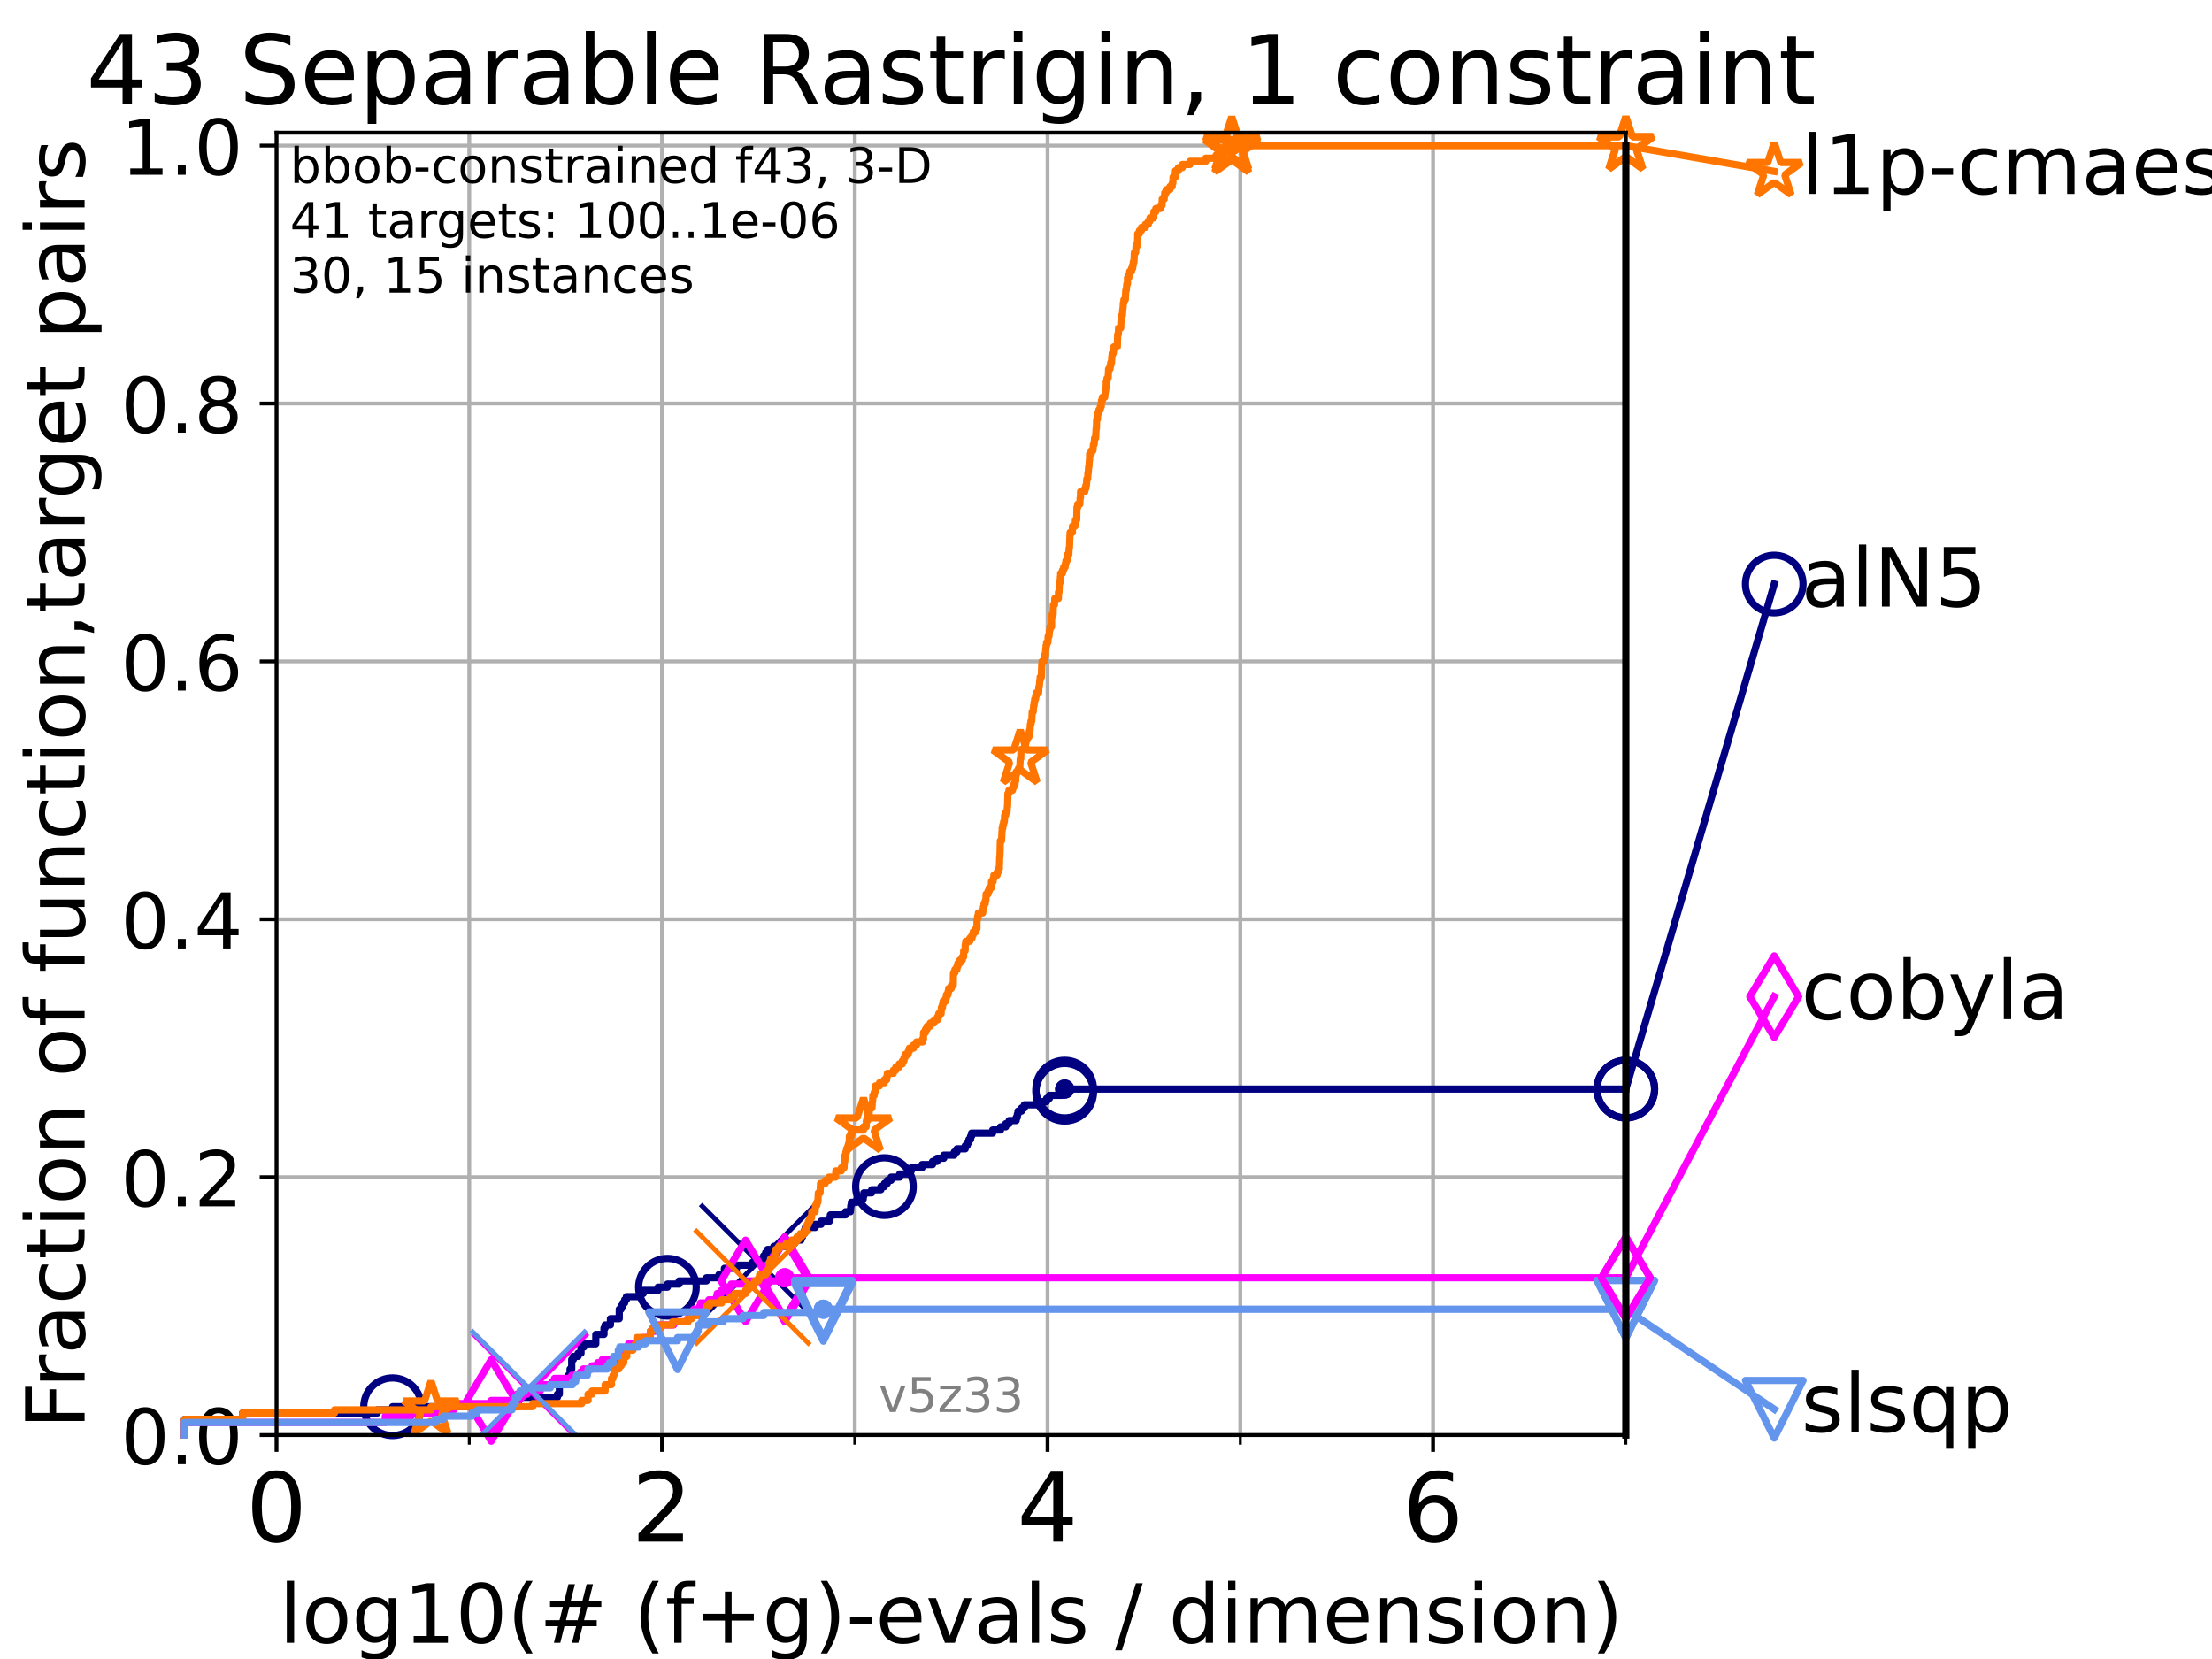 <?xml version="1.0" encoding="utf-8" standalone="no"?>
<!DOCTYPE svg PUBLIC "-//W3C//DTD SVG 1.1//EN"
  "http://www.w3.org/Graphics/SVG/1.1/DTD/svg11.dtd">
<!-- Created with matplotlib (https://matplotlib.org/) -->
<svg height="345.6pt" version="1.1" viewBox="0 0 460.8 345.6" width="460.8pt" xmlns="http://www.w3.org/2000/svg" xmlns:xlink="http://www.w3.org/1999/xlink">
 <defs>
  <style type="text/css">*{stroke-linecap:butt;stroke-linejoin:round;}</style>
 </defs>
 <g id="figure_1">
  <g id="patch_1">
   <path d="M 0 345.6 
L 460.8 345.6 
L 460.8 0 
L 0 0 
z
" style="fill:#ffffff;"/>
  </g>
  <g id="axes_1">
   <g id="patch_2">
    <path d="M 57.6 298.944 
L 338.688 298.944 
L 338.688 27.648 
L 57.6 27.648 
z
" style="fill:#ffffff;"/>
   </g>
   <g id="matplotlib.axis_1">
    <g id="xtick_1">
     <g id="line2d_1">
      <path clip-path="url(#pf95f4e7df4)" d="M 57.6 298.944 
L 57.6 27.648 
" style="fill:none;stroke:#b0b0b0;stroke-linecap:square;stroke-width:0.8;"/>
     </g>
     <g id="line2d_2">
      <defs>
       <path d="M 0 0 
L 0 3.5 
" id="m9ed5c3a955" style="stroke:#000000;stroke-width:0.8;"/>
      </defs>
      <g>
       <use style="stroke:#000000;stroke-width:0.8;" x="57.6" xlink:href="#m9ed5c3a955" y="298.944"/>
      </g>
     </g>
     <g id="text_1">
      <!-- 0 -->
      <g transform="translate(51.237 321.141)scale(0.2 -0.2)">
       <defs>
        <path d="M 31.781 66.406 
Q 24.172 66.406 20.328 58.906 
Q 16.5 51.422 16.5 36.375 
Q 16.5 21.391 20.328 13.891 
Q 24.172 6.391 31.781 6.391 
Q 39.453 6.391 43.281 13.891 
Q 47.125 21.391 47.125 36.375 
Q 47.125 51.422 43.281 58.906 
Q 39.453 66.406 31.781 66.406 
z
M 31.781 74.219 
Q 44.047 74.219 50.516 64.516 
Q 56.984 54.828 56.984 36.375 
Q 56.984 17.969 50.516 8.266 
Q 44.047 -1.422 31.781 -1.422 
Q 19.531 -1.422 13.062 8.266 
Q 6.594 17.969 6.594 36.375 
Q 6.594 54.828 13.062 64.516 
Q 19.531 74.219 31.781 74.219 
z
" id="DejaVuSans-48"/>
       </defs>
       <use xlink:href="#DejaVuSans-48"/>
      </g>
     </g>
    </g>
    <g id="xtick_2">
     <g id="line2d_3">
      <path clip-path="url(#pf95f4e7df4)" d="M 137.911 298.944 
L 137.911 27.648 
" style="fill:none;stroke:#b0b0b0;stroke-linecap:square;stroke-width:0.8;"/>
     </g>
     <g id="line2d_4">
      <g>
       <use style="stroke:#000000;stroke-width:0.8;" x="137.911" xlink:href="#m9ed5c3a955" y="298.944"/>
      </g>
     </g>
     <g id="text_2">
      <!-- 2 -->
      <g transform="translate(131.548 321.141)scale(0.2 -0.2)">
       <defs>
        <path d="M 19.188 8.297 
L 53.609 8.297 
L 53.609 0 
L 7.328 0 
L 7.328 8.297 
Q 12.938 14.109 22.625 23.891 
Q 32.328 33.688 34.812 36.531 
Q 39.547 41.844 41.422 45.531 
Q 43.312 49.219 43.312 52.781 
Q 43.312 58.594 39.234 62.25 
Q 35.156 65.922 28.609 65.922 
Q 23.969 65.922 18.812 64.312 
Q 13.672 62.703 7.812 59.422 
L 7.812 69.391 
Q 13.766 71.781 18.938 73 
Q 24.125 74.219 28.422 74.219 
Q 39.75 74.219 46.484 68.547 
Q 53.219 62.891 53.219 53.422 
Q 53.219 48.922 51.531 44.891 
Q 49.859 40.875 45.406 35.406 
Q 44.188 33.984 37.641 27.219 
Q 31.109 20.453 19.188 8.297 
z
" id="DejaVuSans-50"/>
       </defs>
       <use xlink:href="#DejaVuSans-50"/>
      </g>
     </g>
    </g>
    <g id="xtick_3">
     <g id="line2d_5">
      <path clip-path="url(#pf95f4e7df4)" d="M 218.222 298.944 
L 218.222 27.648 
" style="fill:none;stroke:#b0b0b0;stroke-linecap:square;stroke-width:0.8;"/>
     </g>
     <g id="line2d_6">
      <g>
       <use style="stroke:#000000;stroke-width:0.8;" x="218.222" xlink:href="#m9ed5c3a955" y="298.944"/>
      </g>
     </g>
     <g id="text_3">
      <!-- 4 -->
      <g transform="translate(211.859 321.141)scale(0.2 -0.2)">
       <defs>
        <path d="M 37.797 64.312 
L 12.891 25.391 
L 37.797 25.391 
z
M 35.203 72.906 
L 47.609 72.906 
L 47.609 25.391 
L 58.016 25.391 
L 58.016 17.188 
L 47.609 17.188 
L 47.609 0 
L 37.797 0 
L 37.797 17.188 
L 4.891 17.188 
L 4.891 26.703 
z
" id="DejaVuSans-52"/>
       </defs>
       <use xlink:href="#DejaVuSans-52"/>
      </g>
     </g>
    </g>
    <g id="xtick_4">
     <g id="line2d_7">
      <path clip-path="url(#pf95f4e7df4)" d="M 298.533 298.944 
L 298.533 27.648 
" style="fill:none;stroke:#b0b0b0;stroke-linecap:square;stroke-width:0.8;"/>
     </g>
     <g id="line2d_8">
      <g>
       <use style="stroke:#000000;stroke-width:0.8;" x="298.533" xlink:href="#m9ed5c3a955" y="298.944"/>
      </g>
     </g>
     <g id="text_4">
      <!-- 6 -->
      <g transform="translate(292.17 321.141)scale(0.2 -0.2)">
       <defs>
        <path d="M 33.016 40.375 
Q 26.375 40.375 22.484 35.828 
Q 18.609 31.297 18.609 23.391 
Q 18.609 15.531 22.484 10.953 
Q 26.375 6.391 33.016 6.391 
Q 39.656 6.391 43.531 10.953 
Q 47.406 15.531 47.406 23.391 
Q 47.406 31.297 43.531 35.828 
Q 39.656 40.375 33.016 40.375 
z
M 52.594 71.297 
L 52.594 62.312 
Q 48.875 64.062 45.094 64.984 
Q 41.312 65.922 37.594 65.922 
Q 27.828 65.922 22.672 59.328 
Q 17.531 52.734 16.797 39.406 
Q 19.672 43.656 24.016 45.922 
Q 28.375 48.188 33.594 48.188 
Q 44.578 48.188 50.953 41.516 
Q 57.328 34.859 57.328 23.391 
Q 57.328 12.156 50.688 5.359 
Q 44.047 -1.422 33.016 -1.422 
Q 20.359 -1.422 13.672 8.266 
Q 6.984 17.969 6.984 36.375 
Q 6.984 53.656 15.188 63.938 
Q 23.391 74.219 37.203 74.219 
Q 40.922 74.219 44.703 73.484 
Q 48.484 72.75 52.594 71.297 
z
" id="DejaVuSans-54"/>
       </defs>
       <use xlink:href="#DejaVuSans-54"/>
      </g>
     </g>
    </g>
    <g id="xtick_5">
     <g id="line2d_9">
      <path clip-path="url(#pf95f4e7df4)" d="M 97.755 298.944 
L 97.755 27.648 
" style="fill:none;stroke:#b0b0b0;stroke-linecap:square;stroke-width:0.8;"/>
     </g>
     <g id="line2d_10">
      <defs>
       <path d="M 0 0 
L 0 2 
" id="m9fc8a46e30" style="stroke:#000000;stroke-width:0.6;"/>
      </defs>
      <g>
       <use style="stroke:#000000;stroke-width:0.6;" x="97.755" xlink:href="#m9fc8a46e30" y="298.944"/>
      </g>
     </g>
    </g>
    <g id="xtick_6">
     <g id="line2d_11">
      <path clip-path="url(#pf95f4e7df4)" d="M 178.066 298.944 
L 178.066 27.648 
" style="fill:none;stroke:#b0b0b0;stroke-linecap:square;stroke-width:0.8;"/>
     </g>
     <g id="line2d_12">
      <g>
       <use style="stroke:#000000;stroke-width:0.6;" x="178.066" xlink:href="#m9fc8a46e30" y="298.944"/>
      </g>
     </g>
    </g>
    <g id="xtick_7">
     <g id="line2d_13">
      <path clip-path="url(#pf95f4e7df4)" d="M 258.377 298.944 
L 258.377 27.648 
" style="fill:none;stroke:#b0b0b0;stroke-linecap:square;stroke-width:0.8;"/>
     </g>
     <g id="line2d_14">
      <g>
       <use style="stroke:#000000;stroke-width:0.6;" x="258.377" xlink:href="#m9fc8a46e30" y="298.944"/>
      </g>
     </g>
    </g>
    <g id="xtick_8">
     <g id="line2d_15">
      <path clip-path="url(#pf95f4e7df4)" d="M 338.688 298.944 
L 338.688 27.648 
" style="fill:none;stroke:#b0b0b0;stroke-linecap:square;stroke-width:0.8;"/>
     </g>
     <g id="line2d_16">
      <g>
       <use style="stroke:#000000;stroke-width:0.6;" x="338.688" xlink:href="#m9fc8a46e30" y="298.944"/>
      </g>
     </g>
    </g>
    <g id="text_5">
     <!-- log10(# (f+g)-evals / dimension) -->
     <g transform="translate(58.145 342.218)scale(0.17 -0.17)">
      <defs>
       <path d="M 9.422 75.984 
L 18.406 75.984 
L 18.406 0 
L 9.422 0 
z
" id="DejaVuSans-108"/>
       <path d="M 30.609 48.391 
Q 23.391 48.391 19.188 42.75 
Q 14.984 37.109 14.984 27.297 
Q 14.984 17.484 19.156 11.844 
Q 23.344 6.203 30.609 6.203 
Q 37.797 6.203 41.984 11.859 
Q 46.188 17.531 46.188 27.297 
Q 46.188 37.016 41.984 42.703 
Q 37.797 48.391 30.609 48.391 
z
M 30.609 56 
Q 42.328 56 49.016 48.375 
Q 55.719 40.766 55.719 27.297 
Q 55.719 13.875 49.016 6.219 
Q 42.328 -1.422 30.609 -1.422 
Q 18.844 -1.422 12.172 6.219 
Q 5.516 13.875 5.516 27.297 
Q 5.516 40.766 12.172 48.375 
Q 18.844 56 30.609 56 
z
" id="DejaVuSans-111"/>
       <path d="M 45.406 27.984 
Q 45.406 37.75 41.375 43.109 
Q 37.359 48.484 30.078 48.484 
Q 22.859 48.484 18.828 43.109 
Q 14.797 37.75 14.797 27.984 
Q 14.797 18.266 18.828 12.891 
Q 22.859 7.516 30.078 7.516 
Q 37.359 7.516 41.375 12.891 
Q 45.406 18.266 45.406 27.984 
z
M 54.391 6.781 
Q 54.391 -7.172 48.188 -13.984 
Q 42 -20.797 29.203 -20.797 
Q 24.469 -20.797 20.266 -20.094 
Q 16.062 -19.391 12.109 -17.922 
L 12.109 -9.188 
Q 16.062 -11.328 19.922 -12.344 
Q 23.781 -13.375 27.781 -13.375 
Q 36.625 -13.375 41.016 -8.766 
Q 45.406 -4.156 45.406 5.172 
L 45.406 9.625 
Q 42.625 4.781 38.281 2.391 
Q 33.938 0 27.875 0 
Q 17.828 0 11.672 7.656 
Q 5.516 15.328 5.516 27.984 
Q 5.516 40.672 11.672 48.328 
Q 17.828 56 27.875 56 
Q 33.938 56 38.281 53.609 
Q 42.625 51.219 45.406 46.391 
L 45.406 54.688 
L 54.391 54.688 
z
" id="DejaVuSans-103"/>
       <path d="M 12.406 8.297 
L 28.516 8.297 
L 28.516 63.922 
L 10.984 60.406 
L 10.984 69.391 
L 28.422 72.906 
L 38.281 72.906 
L 38.281 8.297 
L 54.391 8.297 
L 54.391 0 
L 12.406 0 
z
" id="DejaVuSans-49"/>
       <path d="M 31 75.875 
Q 24.469 64.656 21.281 53.656 
Q 18.109 42.672 18.109 31.391 
Q 18.109 20.125 21.312 9.062 
Q 24.516 -2 31 -13.188 
L 23.188 -13.188 
Q 15.875 -1.703 12.234 9.375 
Q 8.594 20.453 8.594 31.391 
Q 8.594 42.281 12.203 53.312 
Q 15.828 64.359 23.188 75.875 
z
" id="DejaVuSans-40"/>
       <path d="M 51.125 44 
L 36.922 44 
L 32.812 27.688 
L 47.125 27.688 
z
M 43.797 71.781 
L 38.719 51.516 
L 52.984 51.516 
L 58.109 71.781 
L 65.922 71.781 
L 60.891 51.516 
L 76.125 51.516 
L 76.125 44 
L 58.984 44 
L 54.984 27.688 
L 70.516 27.688 
L 70.516 20.219 
L 53.078 20.219 
L 48 0 
L 40.188 0 
L 45.219 20.219 
L 30.906 20.219 
L 25.875 0 
L 18.016 0 
L 23.094 20.219 
L 7.719 20.219 
L 7.719 27.688 
L 24.906 27.688 
L 29 44 
L 13.281 44 
L 13.281 51.516 
L 30.906 51.516 
L 35.891 71.781 
z
" id="DejaVuSans-35"/>
       <path id="DejaVuSans-32"/>
       <path d="M 37.109 75.984 
L 37.109 68.5 
L 28.516 68.5 
Q 23.688 68.5 21.797 66.547 
Q 19.922 64.594 19.922 59.516 
L 19.922 54.688 
L 34.719 54.688 
L 34.719 47.703 
L 19.922 47.703 
L 19.922 0 
L 10.891 0 
L 10.891 47.703 
L 2.297 47.703 
L 2.297 54.688 
L 10.891 54.688 
L 10.891 58.5 
Q 10.891 67.625 15.141 71.797 
Q 19.391 75.984 28.609 75.984 
z
" id="DejaVuSans-102"/>
       <path d="M 46 62.703 
L 46 35.5 
L 73.188 35.5 
L 73.188 27.203 
L 46 27.203 
L 46 0 
L 37.797 0 
L 37.797 27.203 
L 10.594 27.203 
L 10.594 35.5 
L 37.797 35.5 
L 37.797 62.703 
z
" id="DejaVuSans-43"/>
       <path d="M 8.016 75.875 
L 15.828 75.875 
Q 23.141 64.359 26.781 53.312 
Q 30.422 42.281 30.422 31.391 
Q 30.422 20.453 26.781 9.375 
Q 23.141 -1.703 15.828 -13.188 
L 8.016 -13.188 
Q 14.5 -2 17.703 9.062 
Q 20.906 20.125 20.906 31.391 
Q 20.906 42.672 17.703 53.656 
Q 14.5 64.656 8.016 75.875 
z
" id="DejaVuSans-41"/>
       <path d="M 4.891 31.391 
L 31.203 31.391 
L 31.203 23.391 
L 4.891 23.391 
z
" id="DejaVuSans-45"/>
       <path d="M 56.203 29.594 
L 56.203 25.203 
L 14.891 25.203 
Q 15.484 15.922 20.484 11.062 
Q 25.484 6.203 34.422 6.203 
Q 39.594 6.203 44.453 7.469 
Q 49.312 8.734 54.109 11.281 
L 54.109 2.781 
Q 49.266 0.734 44.188 -0.344 
Q 39.109 -1.422 33.891 -1.422 
Q 20.797 -1.422 13.156 6.188 
Q 5.516 13.812 5.516 26.812 
Q 5.516 40.234 12.766 48.109 
Q 20.016 56 32.328 56 
Q 43.359 56 49.781 48.891 
Q 56.203 41.797 56.203 29.594 
z
M 47.219 32.234 
Q 47.125 39.594 43.094 43.984 
Q 39.062 48.391 32.422 48.391 
Q 24.906 48.391 20.391 44.141 
Q 15.875 39.891 15.188 32.172 
z
" id="DejaVuSans-101"/>
       <path d="M 2.984 54.688 
L 12.5 54.688 
L 29.594 8.797 
L 46.688 54.688 
L 56.203 54.688 
L 35.688 0 
L 23.484 0 
z
" id="DejaVuSans-118"/>
       <path d="M 34.281 27.484 
Q 23.391 27.484 19.188 25 
Q 14.984 22.516 14.984 16.5 
Q 14.984 11.719 18.141 8.906 
Q 21.297 6.109 26.703 6.109 
Q 34.188 6.109 38.703 11.406 
Q 43.219 16.703 43.219 25.484 
L 43.219 27.484 
z
M 52.203 31.203 
L 52.203 0 
L 43.219 0 
L 43.219 8.297 
Q 40.141 3.328 35.547 0.953 
Q 30.953 -1.422 24.312 -1.422 
Q 15.922 -1.422 10.953 3.297 
Q 6 8.016 6 15.922 
Q 6 25.141 12.172 29.828 
Q 18.359 34.516 30.609 34.516 
L 43.219 34.516 
L 43.219 35.406 
Q 43.219 41.609 39.141 45 
Q 35.062 48.391 27.688 48.391 
Q 23 48.391 18.547 47.266 
Q 14.109 46.141 10.016 43.891 
L 10.016 52.203 
Q 14.938 54.109 19.578 55.047 
Q 24.219 56 28.609 56 
Q 40.484 56 46.344 49.844 
Q 52.203 43.703 52.203 31.203 
z
" id="DejaVuSans-97"/>
       <path d="M 44.281 53.078 
L 44.281 44.578 
Q 40.484 46.531 36.375 47.5 
Q 32.281 48.484 27.875 48.484 
Q 21.188 48.484 17.844 46.438 
Q 14.5 44.391 14.5 40.281 
Q 14.5 37.156 16.891 35.375 
Q 19.281 33.594 26.516 31.984 
L 29.594 31.297 
Q 39.156 29.25 43.188 25.516 
Q 47.219 21.781 47.219 15.094 
Q 47.219 7.469 41.188 3.016 
Q 35.156 -1.422 24.609 -1.422 
Q 20.219 -1.422 15.453 -0.562 
Q 10.688 0.297 5.422 2 
L 5.422 11.281 
Q 10.406 8.688 15.234 7.391 
Q 20.062 6.109 24.812 6.109 
Q 31.156 6.109 34.562 8.281 
Q 37.984 10.453 37.984 14.406 
Q 37.984 18.062 35.516 20.016 
Q 33.062 21.969 24.703 23.781 
L 21.578 24.516 
Q 13.234 26.266 9.516 29.906 
Q 5.812 33.547 5.812 39.891 
Q 5.812 47.609 11.281 51.797 
Q 16.75 56 26.812 56 
Q 31.781 56 36.172 55.266 
Q 40.578 54.547 44.281 53.078 
z
" id="DejaVuSans-115"/>
       <path d="M 25.391 72.906 
L 33.688 72.906 
L 8.297 -9.281 
L 0 -9.281 
z
" id="DejaVuSans-47"/>
       <path d="M 45.406 46.391 
L 45.406 75.984 
L 54.391 75.984 
L 54.391 0 
L 45.406 0 
L 45.406 8.203 
Q 42.578 3.328 38.25 0.953 
Q 33.938 -1.422 27.875 -1.422 
Q 17.969 -1.422 11.734 6.484 
Q 5.516 14.406 5.516 27.297 
Q 5.516 40.188 11.734 48.094 
Q 17.969 56 27.875 56 
Q 33.938 56 38.25 53.625 
Q 42.578 51.266 45.406 46.391 
z
M 14.797 27.297 
Q 14.797 17.391 18.875 11.75 
Q 22.953 6.109 30.078 6.109 
Q 37.203 6.109 41.297 11.75 
Q 45.406 17.391 45.406 27.297 
Q 45.406 37.203 41.297 42.844 
Q 37.203 48.484 30.078 48.484 
Q 22.953 48.484 18.875 42.844 
Q 14.797 37.203 14.797 27.297 
z
" id="DejaVuSans-100"/>
       <path d="M 9.422 54.688 
L 18.406 54.688 
L 18.406 0 
L 9.422 0 
z
M 9.422 75.984 
L 18.406 75.984 
L 18.406 64.594 
L 9.422 64.594 
z
" id="DejaVuSans-105"/>
       <path d="M 52 44.188 
Q 55.375 50.25 60.062 53.125 
Q 64.75 56 71.094 56 
Q 79.641 56 84.281 50.016 
Q 88.922 44.047 88.922 33.016 
L 88.922 0 
L 79.891 0 
L 79.891 32.719 
Q 79.891 40.578 77.094 44.375 
Q 74.312 48.188 68.609 48.188 
Q 61.625 48.188 57.562 43.547 
Q 53.516 38.922 53.516 30.906 
L 53.516 0 
L 44.484 0 
L 44.484 32.719 
Q 44.484 40.625 41.703 44.406 
Q 38.922 48.188 33.109 48.188 
Q 26.219 48.188 22.156 43.531 
Q 18.109 38.875 18.109 30.906 
L 18.109 0 
L 9.078 0 
L 9.078 54.688 
L 18.109 54.688 
L 18.109 46.188 
Q 21.188 51.219 25.484 53.609 
Q 29.781 56 35.688 56 
Q 41.656 56 45.828 52.969 
Q 50 49.953 52 44.188 
z
" id="DejaVuSans-109"/>
       <path d="M 54.891 33.016 
L 54.891 0 
L 45.906 0 
L 45.906 32.719 
Q 45.906 40.484 42.875 44.328 
Q 39.844 48.188 33.797 48.188 
Q 26.516 48.188 22.312 43.547 
Q 18.109 38.922 18.109 30.906 
L 18.109 0 
L 9.078 0 
L 9.078 54.688 
L 18.109 54.688 
L 18.109 46.188 
Q 21.344 51.125 25.703 53.562 
Q 30.078 56 35.797 56 
Q 45.219 56 50.047 50.172 
Q 54.891 44.344 54.891 33.016 
z
" id="DejaVuSans-110"/>
      </defs>
      <use xlink:href="#DejaVuSans-108"/>
      <use x="27.783" xlink:href="#DejaVuSans-111"/>
      <use x="88.965" xlink:href="#DejaVuSans-103"/>
      <use x="152.441" xlink:href="#DejaVuSans-49"/>
      <use x="216.064" xlink:href="#DejaVuSans-48"/>
      <use x="279.688" xlink:href="#DejaVuSans-40"/>
      <use x="318.701" xlink:href="#DejaVuSans-35"/>
      <use x="402.49" xlink:href="#DejaVuSans-32"/>
      <use x="434.277" xlink:href="#DejaVuSans-40"/>
      <use x="473.291" xlink:href="#DejaVuSans-102"/>
      <use x="508.496" xlink:href="#DejaVuSans-43"/>
      <use x="592.285" xlink:href="#DejaVuSans-103"/>
      <use x="655.762" xlink:href="#DejaVuSans-41"/>
      <use x="694.775" xlink:href="#DejaVuSans-45"/>
      <use x="730.859" xlink:href="#DejaVuSans-101"/>
      <use x="792.383" xlink:href="#DejaVuSans-118"/>
      <use x="851.562" xlink:href="#DejaVuSans-97"/>
      <use x="912.842" xlink:href="#DejaVuSans-108"/>
      <use x="940.625" xlink:href="#DejaVuSans-115"/>
      <use x="992.725" xlink:href="#DejaVuSans-32"/>
      <use x="1024.512" xlink:href="#DejaVuSans-47"/>
      <use x="1058.203" xlink:href="#DejaVuSans-32"/>
      <use x="1089.99" xlink:href="#DejaVuSans-100"/>
      <use x="1153.467" xlink:href="#DejaVuSans-105"/>
      <use x="1181.25" xlink:href="#DejaVuSans-109"/>
      <use x="1278.662" xlink:href="#DejaVuSans-101"/>
      <use x="1340.186" xlink:href="#DejaVuSans-110"/>
      <use x="1403.564" xlink:href="#DejaVuSans-115"/>
      <use x="1455.664" xlink:href="#DejaVuSans-105"/>
      <use x="1483.447" xlink:href="#DejaVuSans-111"/>
      <use x="1544.629" xlink:href="#DejaVuSans-110"/>
      <use x="1608.008" xlink:href="#DejaVuSans-41"/>
     </g>
    </g>
   </g>
   <g id="matplotlib.axis_2">
    <g id="ytick_1">
     <g id="line2d_17">
      <path clip-path="url(#pf95f4e7df4)" d="M 57.6 298.944 
L 338.688 298.944 
" style="fill:none;stroke:#b0b0b0;stroke-linecap:square;stroke-width:0.8;"/>
     </g>
     <g id="line2d_18">
      <defs>
       <path d="M 0 0 
L -3.5 0 
" id="m3783bb8999" style="stroke:#000000;stroke-width:0.8;"/>
      </defs>
      <g>
       <use style="stroke:#000000;stroke-width:0.8;" x="57.6" xlink:href="#m3783bb8999" y="298.944"/>
      </g>
     </g>
     <g id="text_6">
      <!-- 0.0 -->
      <g transform="translate(25.155 305.023)scale(0.16 -0.16)">
       <defs>
        <path d="M 10.688 12.406 
L 21 12.406 
L 21 0 
L 10.688 0 
z
" id="DejaVuSans-46"/>
       </defs>
       <use xlink:href="#DejaVuSans-48"/>
       <use x="63.623" xlink:href="#DejaVuSans-46"/>
       <use x="95.41" xlink:href="#DejaVuSans-48"/>
      </g>
     </g>
    </g>
    <g id="ytick_2">
     <g id="line2d_19">
      <path clip-path="url(#pf95f4e7df4)" d="M 57.6 245.222 
L 338.688 245.222 
" style="fill:none;stroke:#b0b0b0;stroke-linecap:square;stroke-width:0.8;"/>
     </g>
     <g id="line2d_20">
      <g>
       <use style="stroke:#000000;stroke-width:0.8;" x="57.6" xlink:href="#m3783bb8999" y="245.222"/>
      </g>
     </g>
     <g id="text_7">
      <!-- 0.2 -->
      <g transform="translate(25.155 251.301)scale(0.16 -0.16)">
       <use xlink:href="#DejaVuSans-48"/>
       <use x="63.623" xlink:href="#DejaVuSans-46"/>
       <use x="95.41" xlink:href="#DejaVuSans-50"/>
      </g>
     </g>
    </g>
    <g id="ytick_3">
     <g id="line2d_21">
      <path clip-path="url(#pf95f4e7df4)" d="M 57.6 191.5 
L 338.688 191.5 
" style="fill:none;stroke:#b0b0b0;stroke-linecap:square;stroke-width:0.8;"/>
     </g>
     <g id="line2d_22">
      <g>
       <use style="stroke:#000000;stroke-width:0.8;" x="57.6" xlink:href="#m3783bb8999" y="191.5"/>
      </g>
     </g>
     <g id="text_8">
      <!-- 0.4 -->
      <g transform="translate(25.155 197.579)scale(0.16 -0.16)">
       <use xlink:href="#DejaVuSans-48"/>
       <use x="63.623" xlink:href="#DejaVuSans-46"/>
       <use x="95.41" xlink:href="#DejaVuSans-52"/>
      </g>
     </g>
    </g>
    <g id="ytick_4">
     <g id="line2d_23">
      <path clip-path="url(#pf95f4e7df4)" d="M 57.6 137.778 
L 338.688 137.778 
" style="fill:none;stroke:#b0b0b0;stroke-linecap:square;stroke-width:0.8;"/>
     </g>
     <g id="line2d_24">
      <g>
       <use style="stroke:#000000;stroke-width:0.8;" x="57.6" xlink:href="#m3783bb8999" y="137.778"/>
      </g>
     </g>
     <g id="text_9">
      <!-- 0.6 -->
      <g transform="translate(25.155 143.857)scale(0.16 -0.16)">
       <use xlink:href="#DejaVuSans-48"/>
       <use x="63.623" xlink:href="#DejaVuSans-46"/>
       <use x="95.41" xlink:href="#DejaVuSans-54"/>
      </g>
     </g>
    </g>
    <g id="ytick_5">
     <g id="line2d_25">
      <path clip-path="url(#pf95f4e7df4)" d="M 57.6 84.056 
L 338.688 84.056 
" style="fill:none;stroke:#b0b0b0;stroke-linecap:square;stroke-width:0.8;"/>
     </g>
     <g id="line2d_26">
      <g>
       <use style="stroke:#000000;stroke-width:0.8;" x="57.6" xlink:href="#m3783bb8999" y="84.056"/>
      </g>
     </g>
     <g id="text_10">
      <!-- 0.8 -->
      <g transform="translate(25.155 90.135)scale(0.16 -0.16)">
       <defs>
        <path d="M 31.781 34.625 
Q 24.75 34.625 20.719 30.859 
Q 16.703 27.094 16.703 20.516 
Q 16.703 13.922 20.719 10.156 
Q 24.75 6.391 31.781 6.391 
Q 38.812 6.391 42.859 10.172 
Q 46.922 13.969 46.922 20.516 
Q 46.922 27.094 42.891 30.859 
Q 38.875 34.625 31.781 34.625 
z
M 21.922 38.812 
Q 15.578 40.375 12.031 44.719 
Q 8.5 49.078 8.5 55.328 
Q 8.5 64.062 14.719 69.141 
Q 20.953 74.219 31.781 74.219 
Q 42.672 74.219 48.875 69.141 
Q 55.078 64.062 55.078 55.328 
Q 55.078 49.078 51.531 44.719 
Q 48 40.375 41.703 38.812 
Q 48.828 37.156 52.797 32.312 
Q 56.781 27.484 56.781 20.516 
Q 56.781 9.906 50.312 4.234 
Q 43.844 -1.422 31.781 -1.422 
Q 19.734 -1.422 13.25 4.234 
Q 6.781 9.906 6.781 20.516 
Q 6.781 27.484 10.781 32.312 
Q 14.797 37.156 21.922 38.812 
z
M 18.312 54.391 
Q 18.312 48.734 21.844 45.562 
Q 25.391 42.391 31.781 42.391 
Q 38.141 42.391 41.719 45.562 
Q 45.312 48.734 45.312 54.391 
Q 45.312 60.062 41.719 63.234 
Q 38.141 66.406 31.781 66.406 
Q 25.391 66.406 21.844 63.234 
Q 18.312 60.062 18.312 54.391 
z
" id="DejaVuSans-56"/>
       </defs>
       <use xlink:href="#DejaVuSans-48"/>
       <use x="63.623" xlink:href="#DejaVuSans-46"/>
       <use x="95.41" xlink:href="#DejaVuSans-56"/>
      </g>
     </g>
    </g>
    <g id="ytick_6">
     <g id="line2d_27">
      <path clip-path="url(#pf95f4e7df4)" d="M 57.6 30.334 
L 338.688 30.334 
" style="fill:none;stroke:#b0b0b0;stroke-linecap:square;stroke-width:0.8;"/>
     </g>
     <g id="line2d_28">
      <g>
       <use style="stroke:#000000;stroke-width:0.8;" x="57.6" xlink:href="#m3783bb8999" y="30.334"/>
      </g>
     </g>
     <g id="text_11">
      <!-- 1.0 -->
      <g transform="translate(25.155 36.413)scale(0.16 -0.16)">
       <use xlink:href="#DejaVuSans-49"/>
       <use x="63.623" xlink:href="#DejaVuSans-46"/>
       <use x="95.41" xlink:href="#DejaVuSans-48"/>
      </g>
     </g>
    </g>
    <g id="text_12">
     <!-- Fraction of function,target pairs -->
     <g transform="translate(17.62 297.681)rotate(-90)scale(0.17 -0.17)">
      <defs>
       <path d="M 9.812 72.906 
L 51.703 72.906 
L 51.703 64.594 
L 19.672 64.594 
L 19.672 43.109 
L 48.578 43.109 
L 48.578 34.812 
L 19.672 34.812 
L 19.672 0 
L 9.812 0 
z
" id="DejaVuSans-70"/>
       <path d="M 41.109 46.297 
Q 39.594 47.172 37.812 47.578 
Q 36.031 48 33.891 48 
Q 26.266 48 22.188 43.047 
Q 18.109 38.094 18.109 28.812 
L 18.109 0 
L 9.078 0 
L 9.078 54.688 
L 18.109 54.688 
L 18.109 46.188 
Q 20.953 51.172 25.484 53.578 
Q 30.031 56 36.531 56 
Q 37.453 56 38.578 55.875 
Q 39.703 55.766 41.062 55.516 
z
" id="DejaVuSans-114"/>
       <path d="M 48.781 52.594 
L 48.781 44.188 
Q 44.969 46.297 41.141 47.344 
Q 37.312 48.391 33.406 48.391 
Q 24.656 48.391 19.812 42.844 
Q 14.984 37.312 14.984 27.297 
Q 14.984 17.281 19.812 11.734 
Q 24.656 6.203 33.406 6.203 
Q 37.312 6.203 41.141 7.25 
Q 44.969 8.297 48.781 10.406 
L 48.781 2.094 
Q 45.016 0.344 40.984 -0.531 
Q 36.969 -1.422 32.422 -1.422 
Q 20.062 -1.422 12.781 6.344 
Q 5.516 14.109 5.516 27.297 
Q 5.516 40.672 12.859 48.328 
Q 20.219 56 33.016 56 
Q 37.156 56 41.109 55.141 
Q 45.062 54.297 48.781 52.594 
z
" id="DejaVuSans-99"/>
       <path d="M 18.312 70.219 
L 18.312 54.688 
L 36.812 54.688 
L 36.812 47.703 
L 18.312 47.703 
L 18.312 18.016 
Q 18.312 11.328 20.141 9.422 
Q 21.969 7.516 27.594 7.516 
L 36.812 7.516 
L 36.812 0 
L 27.594 0 
Q 17.188 0 13.234 3.875 
Q 9.281 7.766 9.281 18.016 
L 9.281 47.703 
L 2.688 47.703 
L 2.688 54.688 
L 9.281 54.688 
L 9.281 70.219 
z
" id="DejaVuSans-116"/>
       <path d="M 8.5 21.578 
L 8.5 54.688 
L 17.484 54.688 
L 17.484 21.922 
Q 17.484 14.156 20.5 10.266 
Q 23.531 6.391 29.594 6.391 
Q 36.859 6.391 41.078 11.031 
Q 45.312 15.672 45.312 23.688 
L 45.312 54.688 
L 54.297 54.688 
L 54.297 0 
L 45.312 0 
L 45.312 8.406 
Q 42.047 3.422 37.719 1 
Q 33.406 -1.422 27.688 -1.422 
Q 18.266 -1.422 13.375 4.438 
Q 8.5 10.297 8.5 21.578 
z
M 31.109 56 
z
" id="DejaVuSans-117"/>
       <path d="M 11.719 12.406 
L 22.016 12.406 
L 22.016 4 
L 14.016 -11.625 
L 7.719 -11.625 
L 11.719 4 
z
" id="DejaVuSans-44"/>
       <path d="M 18.109 8.203 
L 18.109 -20.797 
L 9.078 -20.797 
L 9.078 54.688 
L 18.109 54.688 
L 18.109 46.391 
Q 20.953 51.266 25.266 53.625 
Q 29.594 56 35.594 56 
Q 45.562 56 51.781 48.094 
Q 58.016 40.188 58.016 27.297 
Q 58.016 14.406 51.781 6.484 
Q 45.562 -1.422 35.594 -1.422 
Q 29.594 -1.422 25.266 0.953 
Q 20.953 3.328 18.109 8.203 
z
M 48.688 27.297 
Q 48.688 37.203 44.609 42.844 
Q 40.531 48.484 33.406 48.484 
Q 26.266 48.484 22.188 42.844 
Q 18.109 37.203 18.109 27.297 
Q 18.109 17.391 22.188 11.75 
Q 26.266 6.109 33.406 6.109 
Q 40.531 6.109 44.609 11.75 
Q 48.688 17.391 48.688 27.297 
z
" id="DejaVuSans-112"/>
      </defs>
      <use xlink:href="#DejaVuSans-70"/>
      <use x="50.27" xlink:href="#DejaVuSans-114"/>
      <use x="91.383" xlink:href="#DejaVuSans-97"/>
      <use x="152.662" xlink:href="#DejaVuSans-99"/>
      <use x="207.643" xlink:href="#DejaVuSans-116"/>
      <use x="246.852" xlink:href="#DejaVuSans-105"/>
      <use x="274.635" xlink:href="#DejaVuSans-111"/>
      <use x="335.816" xlink:href="#DejaVuSans-110"/>
      <use x="399.195" xlink:href="#DejaVuSans-32"/>
      <use x="430.982" xlink:href="#DejaVuSans-111"/>
      <use x="492.164" xlink:href="#DejaVuSans-102"/>
      <use x="527.369" xlink:href="#DejaVuSans-32"/>
      <use x="559.156" xlink:href="#DejaVuSans-102"/>
      <use x="594.361" xlink:href="#DejaVuSans-117"/>
      <use x="657.74" xlink:href="#DejaVuSans-110"/>
      <use x="721.119" xlink:href="#DejaVuSans-99"/>
      <use x="776.1" xlink:href="#DejaVuSans-116"/>
      <use x="815.309" xlink:href="#DejaVuSans-105"/>
      <use x="843.092" xlink:href="#DejaVuSans-111"/>
      <use x="904.273" xlink:href="#DejaVuSans-110"/>
      <use x="967.652" xlink:href="#DejaVuSans-44"/>
      <use x="999.439" xlink:href="#DejaVuSans-116"/>
      <use x="1038.648" xlink:href="#DejaVuSans-97"/>
      <use x="1099.928" xlink:href="#DejaVuSans-114"/>
      <use x="1139.291" xlink:href="#DejaVuSans-103"/>
      <use x="1202.768" xlink:href="#DejaVuSans-101"/>
      <use x="1264.291" xlink:href="#DejaVuSans-116"/>
      <use x="1303.5" xlink:href="#DejaVuSans-32"/>
      <use x="1335.287" xlink:href="#DejaVuSans-112"/>
      <use x="1398.764" xlink:href="#DejaVuSans-97"/>
      <use x="1460.043" xlink:href="#DejaVuSans-105"/>
      <use x="1487.826" xlink:href="#DejaVuSans-114"/>
      <use x="1528.939" xlink:href="#DejaVuSans-115"/>
     </g>
    </g>
   </g>
   <g id="line2d_29">
    <defs>
     <path d="M 0 1.5 
C 0.398 1.5 0.779 1.342 1.061 1.061 
C 1.342 0.779 1.5 0.398 1.5 0 
C 1.5 -0.398 1.342 -0.779 1.061 -1.061 
C 0.779 -1.342 0.398 -1.5 0 -1.5 
C -0.398 -1.5 -0.779 -1.342 -1.061 -1.061 
C -1.342 -0.779 -1.5 -0.398 -1.5 0 
C -1.5 0.398 -1.342 0.779 -1.061 1.061 
C -0.779 1.342 -0.398 1.5 0 1.5 
z
" id="md9cf49ac6d" style="stroke:#000080;"/>
    </defs>
    <g>
     <use style="fill:#000080;stroke:#000080;" x="221.792" xlink:href="#md9cf49ac6d" y="226.878"/>
     <use style="fill:#000080;stroke:#000080;" x="221.792" xlink:href="#md9cf49ac6d" y="226.878"/>
    </g>
   </g>
   <g id="line2d_30">
    <path d="M 38.441 298.944 
L 38.441 295.668 
L 50.529 295.668 
L 50.529 294.358 
L 78.596 294.358 
L 78.596 293.703 
L 81.776 293.703 
L 81.776 293.048 
L 108.006 293.048 
L 108.006 291.082 
L 116.122 291.082 
L 116.122 290.427 
L 116.523 290.427 
L 116.523 288.462 
L 117.298 288.462 
L 117.298 287.807 
L 118.04 287.807 
L 118.04 287.151 
L 118.4 287.151 
L 118.4 286.496 
L 118.752 286.496 
L 118.752 285.186 
L 119.097 285.186 
L 119.097 283.22 
L 119.436 283.22 
L 119.436 282.565 
L 120.414 282.565 
L 120.414 281.91 
L 121.037 281.91 
L 121.037 280.6 
L 121.638 280.6 
L 121.638 279.945 
L 124.114 279.945 
L 124.114 277.979 
L 125.823 277.979 
L 125.823 276.669 
L 126.054 276.669 
L 126.054 276.014 
L 127.165 276.014 
L 127.165 274.704 
L 129.002 274.704 
L 129.002 272.738 
L 129.386 272.738 
L 129.386 272.083 
L 129.761 272.083 
L 129.761 271.428 
L 130.128 271.428 
L 130.128 270.773 
L 130.488 270.773 
L 130.488 270.118 
L 133.277 270.118 
L 133.277 269.462 
L 134.019 269.462 
L 134.019 268.807 
L 137.077 268.807 
L 137.077 268.152 
L 139.036 268.152 
L 139.036 267.497 
L 141.474 267.497 
L 141.474 266.842 
L 147.165 266.842 
L 147.165 266.187 
L 149.765 266.187 
L 149.765 265.532 
L 150.905 265.532 
L 150.905 264.221 
L 153.467 264.221 
L 153.467 263.566 
L 156.796 263.566 
L 156.796 262.911 
L 158.484 262.911 
L 158.484 262.256 
L 159.081 262.256 
L 159.081 261.601 
L 159.49 261.601 
L 159.49 260.946 
L 159.891 260.946 
L 159.891 260.29 
L 161.192 260.29 
L 161.192 259.635 
L 165.047 259.635 
L 165.047 258.98 
L 165.578 258.98 
L 165.578 258.325 
L 166.862 258.325 
L 166.862 257.67 
L 167.169 257.67 
L 167.169 257.015 
L 167.534 257.015 
L 167.534 256.36 
L 167.767 256.36 
L 167.767 255.704 
L 169.823 255.704 
L 169.823 255.049 
L 171.048 255.049 
L 171.048 254.394 
L 172.8 254.394 
L 172.8 253.739 
L 172.972 253.739 
L 172.972 253.084 
L 176.138 253.084 
L 176.138 252.429 
L 177.147 252.429 
L 177.245 251.118 
L 177.342 251.118 
L 177.342 250.463 
L 178.491 250.463 
L 178.491 249.808 
L 179.823 249.808 
L 179.823 249.153 
L 179.949 249.153 
L 179.949 248.498 
L 181.582 248.498 
L 181.582 247.843 
L 183.505 247.843 
L 183.505 247.187 
L 184.247 247.187 
L 184.247 246.532 
L 184.84 246.532 
L 184.84 245.877 
L 185.626 245.877 
L 185.626 245.222 
L 187.409 245.222 
L 187.409 244.567 
L 189.106 244.567 
L 189.106 243.912 
L 189.849 243.912 
L 189.849 243.257 
L 192.079 243.257 
L 192.079 242.601 
L 194.268 242.601 
L 194.268 241.946 
L 195.202 241.946 
L 195.202 241.291 
L 196.61 241.291 
L 196.61 240.636 
L 198.785 240.636 
L 198.785 239.981 
L 199.346 239.981 
L 199.346 239.326 
L 201.073 239.326 
L 201.073 238.671 
L 201.479 238.671 
L 201.479 238.015 
L 201.842 238.015 
L 201.842 237.36 
L 202.181 237.36 
L 202.181 236.705 
L 202.393 236.705 
L 202.393 236.05 
L 206.789 236.05 
L 206.789 235.395 
L 208.435 235.395 
L 208.435 234.74 
L 209.506 234.74 
L 209.506 234.085 
L 210.218 234.085 
L 210.218 233.429 
L 211.692 233.429 
L 211.692 232.774 
L 211.92 232.774 
L 211.92 232.119 
L 212.063 232.119 
L 212.063 231.464 
L 212.808 231.464 
L 212.808 230.809 
L 213.384 230.809 
L 213.384 230.154 
L 217.037 230.154 
L 217.037 229.499 
L 218.008 229.499 
L 218.008 228.843 
L 218.605 228.843 
L 218.605 228.188 
L 221.178 228.188 
L 221.178 227.533 
L 221.792 227.533 
L 221.792 226.878 
L 338.688 226.878 
L 338.688 226.878 
" style="fill:none;stroke:#000080;stroke-linecap:square;stroke-width:1.5;"/>
   </g>
   <g id="line2d_31">
    <defs>
     <path d="M 0 6 
C 1.591 6 3.117 5.368 4.243 4.243 
C 5.368 3.117 6 1.591 6 0 
C 6 -1.591 5.368 -3.117 4.243 -4.243 
C 3.117 -5.368 1.591 -6 0 -6 
C -1.591 -6 -3.117 -5.368 -4.243 -4.243 
C -5.368 -3.117 -6 -1.591 -6 0 
C -6 1.591 -5.368 3.117 -4.243 4.243 
C -3.117 5.368 -1.591 6 0 6 
z
" id="m48024fb71b" style="stroke:#000080;stroke-width:1.5;"/>
    </defs>
    <g>
     <use style="fill-opacity:0;stroke:#000080;stroke-width:1.5;" x="81.776" xlink:href="#m48024fb71b" y="293.048"/>
     <use style="fill-opacity:0;stroke:#000080;stroke-width:1.5;" x="139.036" xlink:href="#m48024fb71b" y="268.152"/>
     <use style="fill-opacity:0;stroke:#000080;stroke-width:1.5;" x="184.247" xlink:href="#m48024fb71b" y="247.187"/>
     <use style="fill-opacity:0;stroke:#000080;stroke-width:1.5;" x="221.792" xlink:href="#m48024fb71b" y="227.533"/>
     <use style="fill-opacity:0;stroke:#000080;stroke-width:1.5;" x="221.792" xlink:href="#m48024fb71b" y="226.878"/>
     <use style="fill-opacity:0;stroke:#000080;stroke-width:1.5;" x="338.688" xlink:href="#m48024fb71b" y="226.878"/>
    </g>
   </g>
   <g id="line2d_32">
    <path style="fill:none;stroke:#000080;stroke-linecap:square;stroke-width:1.5;"/>
    <g/>
   </g>
   <g id="line2d_33">
    <path clip-path="url(#pf95f4e7df4)" d="M 157.939 262.911 
" style="fill:none;stroke:#000080;stroke-linecap:square;stroke-width:1.5;"/>
    <defs>
     <path d="M -12 12 
L 12 -12 
M -12 -12 
L 12 12 
" id="m6163d483d3" style="stroke:#000080;"/>
    </defs>
    <g clip-path="url(#pf95f4e7df4)">
     <use style="fill:#000080;stroke:#000080;" x="157.939" xlink:href="#m6163d483d3" y="262.911"/>
    </g>
   </g>
   <g id="line2d_34">
    <defs>
     <path d="M 0 1.5 
C 0.398 1.5 0.779 1.342 1.061 1.061 
C 1.342 0.779 1.5 0.398 1.5 0 
C 1.5 -0.398 1.342 -0.779 1.061 -1.061 
C 0.779 -1.342 0.398 -1.5 0 -1.5 
C -0.398 -1.5 -0.779 -1.342 -1.061 -1.061 
C -1.342 -0.779 -1.5 -0.398 -1.5 0 
C -1.5 0.398 -1.342 0.779 -1.061 1.061 
C -0.779 1.342 -0.398 1.5 0 1.5 
z
" id="m934b092f8e" style="stroke:#ff00ff;"/>
    </defs>
    <g>
     <use style="fill:#ff00ff;stroke:#ff00ff;" x="163.469" xlink:href="#m934b092f8e" y="266.187"/>
     <use style="fill:#ff00ff;stroke:#ff00ff;" x="163.469" xlink:href="#m934b092f8e" y="266.187"/>
    </g>
   </g>
   <g id="line2d_35">
    <path d="M 38.441 298.944 
L 38.441 296.323 
L 80.259 296.323 
L 80.259 295.013 
L 85.667 295.013 
L 85.667 294.358 
L 91.535 294.358 
L 91.535 293.703 
L 94.576 293.703 
L 94.576 292.393 
L 102.331 292.393 
L 102.331 291.737 
L 107.68 291.737 
L 107.68 290.427 
L 109.843 290.427 
L 109.843 289.772 
L 112.532 289.772 
L 112.532 289.117 
L 112.779 289.117 
L 112.779 288.462 
L 115.077 288.462 
L 115.077 287.807 
L 115.502 287.807 
L 115.502 287.151 
L 119.097 287.151 
L 119.097 286.496 
L 120.883 286.496 
L 120.883 285.841 
L 121.49 285.841 
L 121.49 285.186 
L 123.327 285.186 
L 123.327 284.531 
L 124.495 284.531 
L 124.495 283.876 
L 125.471 283.876 
L 125.471 283.22 
L 129.099 283.22 
L 129.099 282.565 
L 129.761 282.565 
L 129.761 281.91 
L 129.945 281.91 
L 129.945 281.255 
L 130.752 281.255 
L 130.752 280.6 
L 130.927 280.6 
L 130.927 279.945 
L 133.277 279.945 
L 133.277 279.29 
L 133.947 279.29 
L 133.947 278.634 
L 135.415 278.634 
L 135.415 277.979 
L 135.482 277.979 
L 135.482 277.324 
L 136.457 277.324 
L 136.457 276.669 
L 137.016 276.669 
L 137.016 276.014 
L 140.348 276.014 
L 140.348 275.359 
L 143.273 275.359 
L 143.273 274.704 
L 143.528 274.704 
L 143.528 274.048 
L 143.903 274.048 
L 143.903 273.393 
L 144.511 273.393 
L 144.511 272.738 
L 145.74 272.738 
L 145.74 272.083 
L 145.925 272.083 
L 145.925 271.428 
L 147.67 271.428 
L 147.67 270.773 
L 149.257 270.773 
L 149.257 270.118 
L 149.408 270.118 
L 149.408 269.462 
L 150.258 269.462 
L 150.258 268.807 
L 151.555 268.807 
L 151.555 268.152 
L 152.309 268.152 
L 152.309 267.497 
L 155.318 267.497 
L 155.318 266.842 
L 163.469 266.842 
L 163.469 266.187 
L 338.688 266.187 
" style="fill:none;stroke:#ff00ff;stroke-linecap:square;stroke-width:1.5;"/>
   </g>
   <g id="line2d_36">
    <defs>
     <path d="M -0 8.485 
L 5.091 0 
L 0 -8.485 
L -5.091 -0 
z
" id="m7c472e1d28" style="stroke:#ff00ff;stroke-linejoin:miter;stroke-width:1.5;"/>
    </defs>
    <g>
     <use style="fill-opacity:0;stroke:#ff00ff;stroke-linejoin:miter;stroke-width:1.5;" x="102.331" xlink:href="#m7c472e1d28" y="291.737"/>
     <use style="fill-opacity:0;stroke:#ff00ff;stroke-linejoin:miter;stroke-width:1.5;" x="155.318" xlink:href="#m7c472e1d28" y="266.842"/>
     <use style="fill-opacity:0;stroke:#ff00ff;stroke-linejoin:miter;stroke-width:1.5;" x="163.469" xlink:href="#m7c472e1d28" y="266.842"/>
     <use style="fill-opacity:0;stroke:#ff00ff;stroke-linejoin:miter;stroke-width:1.5;" x="163.469" xlink:href="#m7c472e1d28" y="266.187"/>
     <use style="fill-opacity:0;stroke:#ff00ff;stroke-linejoin:miter;stroke-width:1.5;" x="163.469" xlink:href="#m7c472e1d28" y="266.187"/>
     <use style="fill-opacity:0;stroke:#ff00ff;stroke-linejoin:miter;stroke-width:1.5;" x="338.688" xlink:href="#m7c472e1d28" y="266.187"/>
    </g>
   </g>
   <g id="line2d_37">
    <path style="fill:none;stroke:#ff00ff;stroke-linecap:square;stroke-width:1.5;"/>
    <g/>
   </g>
   <g id="line2d_38">
    <path clip-path="url(#pf95f4e7df4)" d="M 110.415 289.772 
" style="fill:none;stroke:#ff00ff;stroke-linecap:square;stroke-width:1.5;"/>
    <defs>
     <path d="M -12 12 
L 12 -12 
M -12 -12 
L 12 12 
" id="mb0636f80b0" style="stroke:#ff00ff;"/>
    </defs>
    <g clip-path="url(#pf95f4e7df4)">
     <use style="fill:#ff00ff;stroke:#ff00ff;" x="110.415" xlink:href="#mb0636f80b0" y="289.772"/>
    </g>
   </g>
   <g id="line2d_39">
    <defs>
     <path d="M 0 1.5 
C 0.398 1.5 0.779 1.342 1.061 1.061 
C 1.342 0.779 1.5 0.398 1.5 0 
C 1.5 -0.398 1.342 -0.779 1.061 -1.061 
C 0.779 -1.342 0.398 -1.5 0 -1.5 
C -0.398 -1.5 -0.779 -1.342 -1.061 -1.061 
C -1.342 -0.779 -1.5 -0.398 -1.5 0 
C -1.5 0.398 -1.342 0.779 -1.061 1.061 
C -0.779 1.342 -0.398 1.5 0 1.5 
z
" id="m3d2a1c11e4" style="stroke:#ff7500;"/>
    </defs>
    <g>
     <use style="fill:#ff7500;stroke:#ff7500;" x="256.597" xlink:href="#m3d2a1c11e4" y="30.334"/>
     <use style="fill:#ff7500;stroke:#ff7500;" x="256.597" xlink:href="#m3d2a1c11e4" y="30.334"/>
    </g>
   </g>
   <g id="line2d_40">
    <path d="M 38.441 298.944 
L 38.441 295.668 
L 50.529 295.668 
L 50.529 294.358 
L 69.688 294.358 
L 69.688 293.703 
L 89.79 293.703 
L 89.79 293.048 
L 110.969 293.048 
L 110.969 292.393 
L 121.189 292.393 
L 121.189 291.737 
L 122.503 291.737 
L 122.503 290.427 
L 123.327 290.427 
L 123.327 289.772 
L 126.054 289.772 
L 126.054 288.462 
L 127.379 288.462 
L 127.379 287.151 
L 127.695 287.151 
L 127.695 286.496 
L 127.903 286.496 
L 127.903 285.841 
L 128.108 285.841 
L 128.108 285.186 
L 128.905 285.186 
L 128.905 284.531 
L 129.386 284.531 
L 129.386 283.876 
L 129.945 283.876 
L 129.945 282.565 
L 130.576 282.565 
L 130.576 281.255 
L 131.856 281.255 
L 131.856 280.6 
L 132.343 280.6 
L 132.343 279.945 
L 132.66 279.945 
L 132.66 278.634 
L 135.482 278.634 
L 135.482 277.324 
L 135.879 277.324 
L 135.879 276.669 
L 137.618 276.669 
L 137.618 276.014 
L 140.094 276.014 
L 140.094 275.359 
L 143.316 275.359 
L 143.316 274.704 
L 144.108 274.704 
L 144.108 274.048 
L 146.396 274.048 
L 146.396 273.393 
L 146.993 273.393 
L 146.993 272.738 
L 147.233 272.738 
L 147.233 272.083 
L 147.803 272.083 
L 147.803 271.428 
L 150.344 271.428 
L 150.344 270.773 
L 152.233 270.773 
L 152.233 270.118 
L 153.057 270.118 
L 153.057 269.462 
L 155.318 269.462 
L 155.318 268.807 
L 155.637 268.807 
L 155.637 268.152 
L 156.895 268.152 
L 156.895 267.497 
L 157.186 267.497 
L 157.186 266.842 
L 158.031 266.842 
L 158.031 266.187 
L 158.232 266.187 
L 158.232 265.532 
L 159.541 265.532 
L 159.541 264.876 
L 160.087 264.876 
L 160.087 264.221 
L 160.282 264.221 
L 160.282 262.911 
L 160.506 262.911 
L 160.506 262.256 
L 161.345 262.256 
L 161.345 261.601 
L 161.496 261.601 
L 161.571 260.29 
L 162.217 260.29 
L 162.217 259.635 
L 163.815 259.635 
L 163.815 258.98 
L 164.973 258.98 
L 164.973 258.325 
L 166.013 258.325 
L 166.013 257.67 
L 166.696 257.67 
L 166.696 257.015 
L 167.588 257.015 
L 167.588 256.36 
L 167.851 256.36 
L 167.851 255.704 
L 168.141 255.704 
L 168.141 255.049 
L 168.406 255.049 
L 168.406 254.394 
L 168.706 254.394 
L 168.706 253.739 
L 169.051 253.739 
L 169.119 252.429 
L 169.814 252.429 
L 169.86 251.118 
L 170.156 251.118 
L 170.156 250.463 
L 170.374 250.463 
L 170.473 248.498 
L 170.829 248.498 
L 170.925 246.532 
L 171.904 246.532 
L 171.904 245.877 
L 172.681 245.877 
L 172.681 245.222 
L 174.073 245.222 
L 174.117 243.912 
L 175.273 243.912 
L 175.273 243.257 
L 175.83 243.257 
L 175.883 241.946 
L 175.975 241.946 
L 176.041 240.636 
L 176.203 240.636 
L 176.203 239.981 
L 176.364 239.981 
L 176.364 239.326 
L 176.763 239.326 
L 176.763 238.671 
L 176.907 238.671 
L 176.938 236.705 
L 177.257 236.705 
L 177.257 236.05 
L 177.451 236.05 
L 177.451 235.395 
L 179.876 235.395 
L 179.876 234.74 
L 180.428 234.74 
L 180.488 233.429 
L 180.755 233.429 
L 180.804 232.119 
L 181.046 232.119 
L 181.115 230.809 
L 181.634 230.809 
L 181.738 229.499 
L 181.78 229.499 
L 181.836 228.188 
L 182.129 228.188 
L 182.129 227.533 
L 182.299 227.533 
L 182.335 226.223 
L 183.214 226.223 
L 183.214 225.568 
L 184.231 225.568 
L 184.231 224.912 
L 184.726 224.912 
L 184.726 224.257 
L 184.848 224.257 
L 184.848 223.602 
L 186.099 223.602 
L 186.099 222.947 
L 186.615 222.947 
L 186.615 222.292 
L 187.317 222.292 
L 187.317 221.637 
L 187.984 221.637 
L 187.984 220.982 
L 188.314 220.982 
L 188.314 220.326 
L 188.532 220.326 
L 188.532 219.671 
L 189.192 219.671 
L 189.192 219.016 
L 189.433 219.016 
L 189.433 218.361 
L 190.308 218.361 
L 190.308 217.706 
L 190.919 217.706 
L 190.919 217.051 
L 192.208 217.051 
L 192.208 216.396 
L 192.381 216.396 
L 192.386 215.085 
L 192.795 215.085 
L 192.795 214.43 
L 193.132 214.43 
L 193.132 213.775 
L 193.8 213.775 
L 193.8 213.12 
L 194.557 213.12 
L 194.557 212.465 
L 195.302 212.465 
L 195.302 211.81 
L 195.551 211.81 
L 195.551 211.154 
L 196.051 211.154 
L 196.109 209.844 
L 196.339 209.844 
L 196.339 209.189 
L 196.485 209.189 
L 196.485 208.534 
L 197.032 208.534 
L 197.032 207.879 
L 197.157 207.879 
L 197.157 207.224 
L 197.491 207.224 
L 197.491 206.568 
L 197.628 206.568 
L 197.628 205.913 
L 198.179 205.913 
L 198.179 205.258 
L 198.58 205.258 
L 198.625 202.638 
L 198.916 202.638 
L 198.916 201.982 
L 199.34 201.982 
L 199.34 201.327 
L 199.543 201.327 
L 199.543 200.672 
L 199.947 200.672 
L 199.947 200.017 
L 200.453 200.017 
L 200.453 199.362 
L 200.733 199.362 
L 200.761 198.052 
L 201.053 198.052 
L 201.075 196.741 
L 201.174 196.741 
L 201.174 196.086 
L 202.032 196.086 
L 202.032 195.431 
L 202.48 195.431 
L 202.48 194.776 
L 202.731 194.776 
L 202.731 194.121 
L 203.267 194.121 
L 203.267 193.465 
L 203.509 193.465 
L 203.529 191.5 
L 203.661 191.5 
L 203.661 190.845 
L 203.801 190.845 
L 203.801 190.19 
L 204.712 190.19 
L 204.712 189.535 
L 204.868 189.535 
L 204.868 188.879 
L 204.991 188.879 
L 204.991 188.224 
L 205.256 188.224 
L 205.256 187.569 
L 205.385 187.569 
L 205.419 186.259 
L 205.832 186.259 
L 205.832 185.604 
L 206.085 185.604 
L 206.085 184.949 
L 206.517 184.949 
L 206.547 183.638 
L 206.888 183.638 
L 206.888 182.983 
L 207.035 182.983 
L 207.035 182.328 
L 207.716 182.328 
L 207.716 181.673 
L 207.952 181.673 
L 207.952 181.018 
L 208.173 181.018 
L 208.256 178.397 
L 208.306 178.397 
L 208.391 175.121 
L 208.645 175.121 
L 208.737 173.156 
L 208.769 173.156 
L 208.769 172.501 
L 208.899 172.501 
L 208.899 171.846 
L 209.065 171.846 
L 209.065 171.191 
L 209.224 171.191 
L 209.271 169.88 
L 209.473 169.88 
L 209.473 169.225 
L 209.778 169.225 
L 209.861 167.915 
L 209.894 167.915 
L 209.96 165.294 
L 210.171 165.294 
L 210.171 164.639 
L 210.929 164.639 
L 210.929 163.984 
L 211.2 163.984 
L 211.2 163.329 
L 211.468 163.329 
L 211.468 162.674 
L 211.584 162.674 
L 211.633 161.363 
L 211.744 161.363 
L 211.744 160.708 
L 212.172 160.708 
L 212.172 160.053 
L 212.434 160.053 
L 212.527 158.088 
L 212.63 158.088 
L 212.702 156.122 
L 213.429 156.122 
L 213.52 154.812 
L 213.723 154.812 
L 213.723 154.157 
L 213.982 154.157 
L 213.982 153.502 
L 214.346 153.502 
L 214.438 152.191 
L 214.581 152.191 
L 214.64 150.881 
L 214.769 150.881 
L 214.769 150.226 
L 214.934 150.226 
L 215.028 148.26 
L 215.243 148.26 
L 215.332 146.95 
L 215.428 146.95 
L 215.428 146.295 
L 215.541 146.295 
L 215.541 145.64 
L 215.727 145.64 
L 215.727 144.985 
L 215.865 144.985 
L 215.865 144.33 
L 216.36 144.33 
L 216.426 143.019 
L 216.508 143.019 
L 216.601 141.709 
L 216.68 141.709 
L 216.68 141.054 
L 216.927 141.054 
L 217.01 138.433 
L 217.068 138.433 
L 217.068 137.778 
L 217.503 137.778 
L 217.56 136.468 
L 217.79 136.468 
L 217.841 135.157 
L 217.911 135.157 
L 217.911 134.502 
L 218.023 134.502 
L 218.023 133.847 
L 218.293 133.847 
L 218.353 132.537 
L 218.532 132.537 
L 218.64 131.227 
L 218.73 131.227 
L 218.73 130.571 
L 219.058 130.571 
L 219.073 128.606 
L 219.185 128.606 
L 219.185 127.951 
L 219.384 127.951 
L 219.431 125.985 
L 219.667 125.985 
L 219.731 124.675 
L 220.491 124.675 
L 220.495 123.365 
L 220.61 123.365 
L 220.691 121.399 
L 220.826 121.399 
L 220.917 120.089 
L 220.96 120.089 
L 220.96 119.434 
L 221.341 119.434 
L 221.341 118.779 
L 221.582 118.779 
L 221.582 118.124 
L 221.902 118.124 
L 221.902 117.469 
L 222.038 117.469 
L 222.038 116.813 
L 222.285 116.813 
L 222.368 115.503 
L 222.658 115.503 
L 222.714 114.193 
L 222.788 114.193 
L 222.886 111.572 
L 222.914 111.572 
L 222.914 110.917 
L 223.406 110.917 
L 223.409 109.607 
L 223.954 109.607 
L 224.037 108.296 
L 224.3 108.296 
L 224.352 105.676 
L 224.504 105.676 
L 224.504 105.021 
L 224.95 105.021 
L 225.02 103.71 
L 225.078 103.71 
L 225.106 102.4 
L 225.988 102.4 
L 225.988 101.745 
L 226.209 101.745 
L 226.209 101.09 
L 226.336 101.09 
L 226.402 99.78 
L 226.579 99.78 
L 226.643 98.469 
L 226.709 98.469 
L 226.794 97.159 
L 226.853 97.159 
L 226.935 95.849 
L 226.976 95.849 
L 226.991 94.538 
L 227.338 94.538 
L 227.338 93.883 
L 227.674 93.883 
L 227.784 92.573 
L 227.928 92.573 
L 228.021 91.263 
L 228.241 91.263 
L 228.337 89.297 
L 228.396 89.297 
L 228.455 87.332 
L 228.618 87.332 
L 228.663 86.022 
L 228.921 86.022 
L 228.921 85.366 
L 229.21 85.366 
L 229.21 84.711 
L 229.406 84.711 
L 229.462 83.401 
L 229.649 83.401 
L 229.649 82.746 
L 230.14 82.746 
L 230.248 81.435 
L 230.323 81.435 
L 230.323 80.78 
L 230.445 80.78 
L 230.449 79.47 
L 230.602 79.47 
L 230.602 78.815 
L 230.845 78.815 
L 230.942 76.849 
L 231.236 76.849 
L 231.236 76.194 
L 231.381 76.194 
L 231.381 75.539 
L 231.547 75.539 
L 231.611 74.229 
L 231.678 74.229 
L 231.678 73.574 
L 231.919 73.574 
L 232.016 72.263 
L 232.755 72.263 
L 232.835 69.643 
L 232.972 69.643 
L 233.023 68.333 
L 233.467 68.333 
L 233.505 67.022 
L 233.593 67.022 
L 233.631 65.712 
L 233.812 65.712 
L 233.895 64.402 
L 233.935 64.402 
L 234.013 63.091 
L 234.123 63.091 
L 234.123 62.436 
L 234.417 62.436 
L 234.518 60.471 
L 234.629 60.471 
L 234.734 59.161 
L 234.877 59.161 
L 234.879 57.85 
L 235.153 57.85 
L 235.153 57.195 
L 235.323 57.195 
L 235.323 56.54 
L 235.714 56.54 
L 235.714 55.885 
L 235.959 55.885 
L 235.959 55.23 
L 236.075 55.23 
L 236.075 54.575 
L 236.22 54.575 
L 236.31 52.609 
L 236.565 52.609 
L 236.654 51.299 
L 236.853 51.299 
L 236.853 50.644 
L 236.967 50.644 
L 237.009 48.678 
L 237.369 48.678 
L 237.369 48.023 
L 237.791 48.023 
L 237.791 47.368 
L 238.615 47.368 
L 238.615 46.713 
L 239.216 46.713 
L 239.216 46.058 
L 239.547 46.058 
L 239.547 45.402 
L 240.347 45.402 
L 240.364 44.092 
L 240.776 44.092 
L 240.776 43.437 
L 241.772 43.437 
L 241.772 42.782 
L 242.073 42.782 
L 242.107 41.472 
L 242.518 41.472 
L 242.518 40.816 
L 242.634 40.816 
L 242.634 40.161 
L 242.942 40.161 
L 242.942 39.506 
L 243.72 39.506 
L 243.72 38.851 
L 244.185 38.851 
L 244.185 38.196 
L 244.319 38.196 
L 244.365 36.886 
L 244.845 36.886 
L 244.858 35.575 
L 245.471 35.575 
L 245.471 34.92 
L 246.302 34.92 
L 246.302 34.265 
L 247.889 34.265 
L 247.889 33.61 
L 251.17 33.61 
L 251.17 32.955 
L 253.344 32.955 
L 253.344 32.3 
L 254.878 32.3 
L 254.878 31.644 
L 255.854 31.644 
L 255.854 30.989 
L 256.597 30.989 
L 256.597 30.334 
L 338.688 30.334 
L 338.688 30.334 
" style="fill:none;stroke:#ff7500;stroke-linecap:square;stroke-width:1.5;"/>
   </g>
   <g id="line2d_41">
    <defs>
     <path d="M 0 -6 
L -1.347 -1.854 
L -5.706 -1.854 
L -2.18 0.708 
L -3.527 4.854 
L -0 2.292 
L 3.527 4.854 
L 2.18 0.708 
L 5.706 -1.854 
L 1.347 -1.854 
z
" id="m4b3f369fd2" style="stroke:#ff7500;stroke-linejoin:bevel;stroke-width:1.5;"/>
    </defs>
    <g>
     <use style="fill-opacity:0;stroke:#ff7500;stroke-linejoin:bevel;stroke-width:1.5;" x="89.79" xlink:href="#m4b3f369fd2" y="293.703"/>
     <use style="fill-opacity:0;stroke:#ff7500;stroke-linejoin:bevel;stroke-width:1.5;" x="179.876" xlink:href="#m4b3f369fd2" y="234.74"/>
     <use style="fill-opacity:0;stroke:#ff7500;stroke-linejoin:bevel;stroke-width:1.5;" x="212.527" xlink:href="#m4b3f369fd2" y="158.088"/>
     <use style="fill-opacity:0;stroke:#ff7500;stroke-linejoin:bevel;stroke-width:1.5;" x="256.597" xlink:href="#m4b3f369fd2" y="30.989"/>
     <use style="fill-opacity:0;stroke:#ff7500;stroke-linejoin:bevel;stroke-width:1.5;" x="256.597" xlink:href="#m4b3f369fd2" y="30.334"/>
     <use style="fill-opacity:0;stroke:#ff7500;stroke-linejoin:bevel;stroke-width:1.5;" x="338.688" xlink:href="#m4b3f369fd2" y="30.334"/>
    </g>
   </g>
   <g id="line2d_42">
    <path style="fill:none;stroke:#ff7500;stroke-linecap:square;stroke-width:1.5;"/>
    <g/>
   </g>
   <g id="line2d_43">
    <path clip-path="url(#pf95f4e7df4)" d="M 156.737 268.152 
" style="fill:none;stroke:#ff7500;stroke-linecap:square;stroke-width:1.5;"/>
    <defs>
     <path d="M -12 12 
L 12 -12 
M -12 -12 
L 12 12 
" id="m01bfa4238c" style="stroke:#ff7500;"/>
    </defs>
    <g clip-path="url(#pf95f4e7df4)">
     <use style="fill:#ff7500;stroke:#ff7500;" x="156.737" xlink:href="#m01bfa4238c" y="268.152"/>
    </g>
   </g>
   <g id="line2d_44">
    <defs>
     <path d="M 0 1.5 
C 0.398 1.5 0.779 1.342 1.061 1.061 
C 1.342 0.779 1.5 0.398 1.5 0 
C 1.5 -0.398 1.342 -0.779 1.061 -1.061 
C 0.779 -1.342 0.398 -1.5 0 -1.5 
C -0.398 -1.5 -0.779 -1.342 -1.061 -1.061 
C -1.342 -0.779 -1.5 -0.398 -1.5 0 
C -1.5 0.398 -1.342 0.779 -1.061 1.061 
C -0.779 1.342 -0.398 1.5 0 1.5 
z
" id="m5268ca0e37" style="stroke:#6495ed;"/>
    </defs>
    <g>
     <use style="fill:#6495ed;stroke:#6495ed;" x="171.511" xlink:href="#m5268ca0e37" y="272.738"/>
     <use style="fill:#6495ed;stroke:#6495ed;" x="171.511" xlink:href="#m5268ca0e37" y="272.738"/>
    </g>
   </g>
   <g id="line2d_45">
    <path d="M 38.441 298.944 
L 38.441 296.323 
L 90.684 296.323 
L 90.684 295.668 
L 92.347 295.668 
L 92.347 295.013 
L 98.327 295.013 
L 98.327 294.358 
L 99.418 294.358 
L 99.418 293.703 
L 106.664 293.703 
L 106.664 292.393 
L 107.348 292.393 
L 107.348 291.082 
L 108.006 291.082 
L 108.006 290.427 
L 108.326 290.427 
L 108.326 289.772 
L 109.252 289.772 
L 109.252 289.117 
L 114.641 289.117 
L 114.641 288.462 
L 119.267 288.462 
L 119.267 287.807 
L 119.932 287.807 
L 119.932 287.151 
L 120.094 287.151 
L 120.094 286.496 
L 122.362 286.496 
L 122.362 285.841 
L 122.503 285.841 
L 122.503 285.186 
L 126.507 285.186 
L 126.507 284.531 
L 126.948 284.531 
L 126.948 283.876 
L 127.799 283.876 
L 127.799 282.565 
L 128.808 282.565 
L 128.808 281.91 
L 128.808 281.91 
L 128.808 281.255 
L 129.099 281.255 
L 129.099 280.6 
L 133.048 280.6 
L 133.048 279.945 
L 134.45 279.945 
L 134.45 279.29 
L 141.139 279.29 
L 141.139 278.634 
L 144.669 278.634 
L 144.669 277.979 
L 145.175 277.979 
L 145.175 277.324 
L 145.441 277.324 
L 145.441 276.669 
L 145.479 276.669 
L 145.479 276.014 
L 147.57 276.014 
L 147.57 275.359 
L 150.655 275.359 
L 150.655 274.704 
L 154.796 274.704 
L 154.796 274.048 
L 159.115 274.048 
L 159.115 273.393 
L 171.511 273.393 
L 171.511 272.738 
L 338.688 272.738 
" style="fill:none;stroke:#6495ed;stroke-linecap:square;stroke-width:1.5;"/>
   </g>
   <g id="line2d_46">
    <defs>
     <path d="M -0 6 
L 6 -6 
L -6 -6 
z
" id="md72344fbda" style="stroke:#6495ed;stroke-linejoin:miter;stroke-width:1.5;"/>
    </defs>
    <g>
     <use style="fill-opacity:0;stroke:#6495ed;stroke-linejoin:miter;stroke-width:1.5;" x="141.139" xlink:href="#md72344fbda" y="279.29"/>
     <use style="fill-opacity:0;stroke:#6495ed;stroke-linejoin:miter;stroke-width:1.5;" x="171.511" xlink:href="#md72344fbda" y="273.393"/>
     <use style="fill-opacity:0;stroke:#6495ed;stroke-linejoin:miter;stroke-width:1.5;" x="171.511" xlink:href="#md72344fbda" y="272.738"/>
     <use style="fill-opacity:0;stroke:#6495ed;stroke-linejoin:miter;stroke-width:1.5;" x="171.511" xlink:href="#md72344fbda" y="272.738"/>
     <use style="fill-opacity:0;stroke:#6495ed;stroke-linejoin:miter;stroke-width:1.5;" x="338.688" xlink:href="#md72344fbda" y="272.738"/>
    </g>
   </g>
   <g id="line2d_47">
    <path style="fill:none;stroke:#6495ed;stroke-linecap:square;stroke-width:1.5;"/>
    <g/>
   </g>
   <g id="line2d_48">
    <path clip-path="url(#pf95f4e7df4)" d="M 110.132 289.117 
" style="fill:none;stroke:#6495ed;stroke-linecap:square;stroke-width:1.5;"/>
    <defs>
     <path d="M -12 12 
L 12 -12 
M -12 -12 
L 12 12 
" id="m5caff07034" style="stroke:#6495ed;"/>
    </defs>
    <g clip-path="url(#pf95f4e7df4)">
     <use style="fill:#6495ed;stroke:#6495ed;" x="110.132" xlink:href="#m5caff07034" y="289.117"/>
    </g>
   </g>
   <g id="line2d_49">
    <path d="M 338.688 272.738 
L 369.608 293.572 
" style="fill:none;stroke:#6495ed;stroke-linecap:square;stroke-width:1.5;"/>
    <g>
     <use style="fill-opacity:0;stroke:#6495ed;stroke-linejoin:miter;stroke-width:1.5;" x="338.688" xlink:href="#md72344fbda" y="272.738"/>
     <use style="fill-opacity:0;stroke:#6495ed;stroke-linejoin:miter;stroke-width:1.5;" x="369.608" xlink:href="#md72344fbda" y="293.572"/>
    </g>
   </g>
   <g id="line2d_50">
    <path d="M 338.688 266.187 
L 369.608 207.617 
" style="fill:none;stroke:#ff00ff;stroke-linecap:square;stroke-width:1.5;"/>
    <g>
     <use style="fill-opacity:0;stroke:#ff00ff;stroke-linejoin:miter;stroke-width:1.5;" x="338.688" xlink:href="#m7c472e1d28" y="266.187"/>
     <use style="fill-opacity:0;stroke:#ff00ff;stroke-linejoin:miter;stroke-width:1.5;" x="369.608" xlink:href="#m7c472e1d28" y="207.617"/>
    </g>
   </g>
   <g id="line2d_51">
    <path d="M 338.688 226.878 
L 369.608 121.661 
" style="fill:none;stroke:#000080;stroke-linecap:square;stroke-width:1.5;"/>
    <g>
     <use style="fill-opacity:0;stroke:#000080;stroke-width:1.5;" x="338.688" xlink:href="#m48024fb71b" y="226.878"/>
     <use style="fill-opacity:0;stroke:#000080;stroke-width:1.5;" x="369.608" xlink:href="#m48024fb71b" y="121.661"/>
    </g>
   </g>
   <g id="line2d_52">
    <path d="M 338.688 30.334 
L 369.608 35.706 
" style="fill:none;stroke:#ff7500;stroke-linecap:square;stroke-width:1.5;"/>
    <g>
     <use style="fill-opacity:0;stroke:#ff7500;stroke-linejoin:bevel;stroke-width:1.5;" x="338.688" xlink:href="#m4b3f369fd2" y="30.334"/>
     <use style="fill-opacity:0;stroke:#ff7500;stroke-linejoin:bevel;stroke-width:1.5;" x="369.608" xlink:href="#m4b3f369fd2" y="35.706"/>
    </g>
   </g>
   <g id="line2d_53">
    <path d="M 338.688 298.944 
L 338.688 30.334 
" style="fill:none;stroke:#000000;stroke-linecap:square;stroke-width:1.5;"/>
   </g>
   <g id="patch_3">
    <path d="M 57.6 298.944 
L 57.6 27.648 
" style="fill:none;stroke:#000000;stroke-linecap:square;stroke-linejoin:miter;stroke-width:0.8;"/>
   </g>
   <g id="patch_4">
    <path d="M 338.688 298.944 
L 338.688 27.648 
" style="fill:none;stroke:#000000;stroke-linecap:square;stroke-linejoin:miter;stroke-width:0.8;"/>
   </g>
   <g id="patch_5">
    <path d="M 57.6 298.944 
L 338.688 298.944 
" style="fill:none;stroke:#000000;stroke-linecap:square;stroke-linejoin:miter;stroke-width:0.8;"/>
   </g>
   <g id="patch_6">
    <path d="M 57.6 27.648 
L 338.688 27.648 
" style="fill:none;stroke:#000000;stroke-linecap:square;stroke-linejoin:miter;stroke-width:0.8;"/>
   </g>
   <g id="text_13">
    <!-- slsqp -->
    <g transform="translate(375.229 298.263)scale(0.17 -0.17)">
     <defs>
      <path d="M 14.797 27.297 
Q 14.797 17.391 18.875 11.75 
Q 22.953 6.109 30.078 6.109 
Q 37.203 6.109 41.297 11.75 
Q 45.406 17.391 45.406 27.297 
Q 45.406 37.203 41.297 42.844 
Q 37.203 48.484 30.078 48.484 
Q 22.953 48.484 18.875 42.844 
Q 14.797 37.203 14.797 27.297 
z
M 45.406 8.203 
Q 42.578 3.328 38.25 0.953 
Q 33.938 -1.422 27.875 -1.422 
Q 17.969 -1.422 11.734 6.484 
Q 5.516 14.406 5.516 27.297 
Q 5.516 40.188 11.734 48.094 
Q 17.969 56 27.875 56 
Q 33.938 56 38.25 53.625 
Q 42.578 51.266 45.406 46.391 
L 45.406 54.688 
L 54.391 54.688 
L 54.391 -20.797 
L 45.406 -20.797 
z
" id="DejaVuSans-113"/>
     </defs>
     <use xlink:href="#DejaVuSans-115"/>
     <use x="52.1" xlink:href="#DejaVuSans-108"/>
     <use x="79.883" xlink:href="#DejaVuSans-115"/>
     <use x="131.982" xlink:href="#DejaVuSans-113"/>
     <use x="195.459" xlink:href="#DejaVuSans-112"/>
    </g>
   </g>
   <g id="text_14">
    <!-- cobyla -->
    <g transform="translate(375.229 212.308)scale(0.17 -0.17)">
     <defs>
      <path d="M 48.688 27.297 
Q 48.688 37.203 44.609 42.844 
Q 40.531 48.484 33.406 48.484 
Q 26.266 48.484 22.188 42.844 
Q 18.109 37.203 18.109 27.297 
Q 18.109 17.391 22.188 11.75 
Q 26.266 6.109 33.406 6.109 
Q 40.531 6.109 44.609 11.75 
Q 48.688 17.391 48.688 27.297 
z
M 18.109 46.391 
Q 20.953 51.266 25.266 53.625 
Q 29.594 56 35.594 56 
Q 45.562 56 51.781 48.094 
Q 58.016 40.188 58.016 27.297 
Q 58.016 14.406 51.781 6.484 
Q 45.562 -1.422 35.594 -1.422 
Q 29.594 -1.422 25.266 0.953 
Q 20.953 3.328 18.109 8.203 
L 18.109 0 
L 9.078 0 
L 9.078 75.984 
L 18.109 75.984 
z
" id="DejaVuSans-98"/>
      <path d="M 32.172 -5.078 
Q 28.375 -14.844 24.75 -17.812 
Q 21.141 -20.797 15.094 -20.797 
L 7.906 -20.797 
L 7.906 -13.281 
L 13.188 -13.281 
Q 16.891 -13.281 18.938 -11.516 
Q 21 -9.766 23.484 -3.219 
L 25.094 0.875 
L 2.984 54.688 
L 12.5 54.688 
L 29.594 11.922 
L 46.688 54.688 
L 56.203 54.688 
z
" id="DejaVuSans-121"/>
     </defs>
     <use xlink:href="#DejaVuSans-99"/>
     <use x="54.98" xlink:href="#DejaVuSans-111"/>
     <use x="116.162" xlink:href="#DejaVuSans-98"/>
     <use x="179.639" xlink:href="#DejaVuSans-121"/>
     <use x="238.818" xlink:href="#DejaVuSans-108"/>
     <use x="266.602" xlink:href="#DejaVuSans-97"/>
    </g>
   </g>
   <g id="text_15">
    <!-- alN5 -->
    <g transform="translate(375.229 126.352)scale(0.17 -0.17)">
     <defs>
      <path d="M 9.812 72.906 
L 23.094 72.906 
L 55.422 11.922 
L 55.422 72.906 
L 64.984 72.906 
L 64.984 0 
L 51.703 0 
L 19.391 60.984 
L 19.391 0 
L 9.812 0 
z
" id="DejaVuSans-78"/>
      <path d="M 10.797 72.906 
L 49.516 72.906 
L 49.516 64.594 
L 19.828 64.594 
L 19.828 46.734 
Q 21.969 47.469 24.109 47.828 
Q 26.266 48.188 28.422 48.188 
Q 40.625 48.188 47.75 41.5 
Q 54.891 34.812 54.891 23.391 
Q 54.891 11.625 47.562 5.094 
Q 40.234 -1.422 26.906 -1.422 
Q 22.312 -1.422 17.547 -0.641 
Q 12.797 0.141 7.719 1.703 
L 7.719 11.625 
Q 12.109 9.234 16.797 8.062 
Q 21.484 6.891 26.703 6.891 
Q 35.156 6.891 40.078 11.328 
Q 45.016 15.766 45.016 23.391 
Q 45.016 31 40.078 35.438 
Q 35.156 39.891 26.703 39.891 
Q 22.75 39.891 18.812 39.016 
Q 14.891 38.141 10.797 36.281 
z
" id="DejaVuSans-53"/>
     </defs>
     <use xlink:href="#DejaVuSans-97"/>
     <use x="61.279" xlink:href="#DejaVuSans-108"/>
     <use x="89.062" xlink:href="#DejaVuSans-78"/>
     <use x="163.867" xlink:href="#DejaVuSans-53"/>
    </g>
   </g>
   <g id="text_16">
    <!-- l1p-cmaes -->
    <g transform="translate(375.229 40.397)scale(0.17 -0.17)">
     <use xlink:href="#DejaVuSans-108"/>
     <use x="27.783" xlink:href="#DejaVuSans-49"/>
     <use x="91.406" xlink:href="#DejaVuSans-112"/>
     <use x="154.883" xlink:href="#DejaVuSans-45"/>
     <use x="190.967" xlink:href="#DejaVuSans-99"/>
     <use x="245.947" xlink:href="#DejaVuSans-109"/>
     <use x="343.359" xlink:href="#DejaVuSans-97"/>
     <use x="404.639" xlink:href="#DejaVuSans-101"/>
     <use x="466.162" xlink:href="#DejaVuSans-115"/>
    </g>
   </g>
   <g id="text_17">
    <!-- bbob-constrained f43, 3-D -->
    <g transform="translate(60.411 38.111)scale(0.102 -0.102)">
     <defs>
      <path d="M 40.578 39.312 
Q 47.656 37.797 51.625 33 
Q 55.609 28.219 55.609 21.188 
Q 55.609 10.406 48.188 4.484 
Q 40.766 -1.422 27.094 -1.422 
Q 22.516 -1.422 17.656 -0.516 
Q 12.797 0.391 7.625 2.203 
L 7.625 11.719 
Q 11.719 9.328 16.594 8.109 
Q 21.484 6.891 26.812 6.891 
Q 36.078 6.891 40.938 10.547 
Q 45.797 14.203 45.797 21.188 
Q 45.797 27.641 41.281 31.266 
Q 36.766 34.906 28.719 34.906 
L 20.219 34.906 
L 20.219 43.016 
L 29.109 43.016 
Q 36.375 43.016 40.234 45.922 
Q 44.094 48.828 44.094 54.297 
Q 44.094 59.906 40.109 62.906 
Q 36.141 65.922 28.719 65.922 
Q 24.656 65.922 20.016 65.031 
Q 15.375 64.156 9.812 62.312 
L 9.812 71.094 
Q 15.438 72.656 20.344 73.438 
Q 25.25 74.219 29.594 74.219 
Q 40.828 74.219 47.359 69.109 
Q 53.906 64.016 53.906 55.328 
Q 53.906 49.266 50.438 45.094 
Q 46.969 40.922 40.578 39.312 
z
" id="DejaVuSans-51"/>
      <path d="M 19.672 64.797 
L 19.672 8.109 
L 31.594 8.109 
Q 46.688 8.109 53.688 14.938 
Q 60.688 21.781 60.688 36.531 
Q 60.688 51.172 53.688 57.984 
Q 46.688 64.797 31.594 64.797 
z
M 9.812 72.906 
L 30.078 72.906 
Q 51.266 72.906 61.172 64.094 
Q 71.094 55.281 71.094 36.531 
Q 71.094 17.672 61.125 8.828 
Q 51.172 0 30.078 0 
L 9.812 0 
z
" id="DejaVuSans-68"/>
     </defs>
     <use xlink:href="#DejaVuSans-98"/>
     <use x="63.477" xlink:href="#DejaVuSans-98"/>
     <use x="126.953" xlink:href="#DejaVuSans-111"/>
     <use x="188.135" xlink:href="#DejaVuSans-98"/>
     <use x="251.611" xlink:href="#DejaVuSans-45"/>
     <use x="287.695" xlink:href="#DejaVuSans-99"/>
     <use x="342.676" xlink:href="#DejaVuSans-111"/>
     <use x="403.857" xlink:href="#DejaVuSans-110"/>
     <use x="467.236" xlink:href="#DejaVuSans-115"/>
     <use x="519.336" xlink:href="#DejaVuSans-116"/>
     <use x="558.545" xlink:href="#DejaVuSans-114"/>
     <use x="599.658" xlink:href="#DejaVuSans-97"/>
     <use x="660.938" xlink:href="#DejaVuSans-105"/>
     <use x="688.721" xlink:href="#DejaVuSans-110"/>
     <use x="752.1" xlink:href="#DejaVuSans-101"/>
     <use x="813.623" xlink:href="#DejaVuSans-100"/>
     <use x="877.1" xlink:href="#DejaVuSans-32"/>
     <use x="908.887" xlink:href="#DejaVuSans-102"/>
     <use x="944.092" xlink:href="#DejaVuSans-52"/>
     <use x="1007.715" xlink:href="#DejaVuSans-51"/>
     <use x="1071.338" xlink:href="#DejaVuSans-44"/>
     <use x="1103.125" xlink:href="#DejaVuSans-32"/>
     <use x="1134.912" xlink:href="#DejaVuSans-51"/>
     <use x="1198.535" xlink:href="#DejaVuSans-45"/>
     <use x="1234.619" xlink:href="#DejaVuSans-68"/>
    </g>
    <!-- 41 targets: 100..1e-06 -->
    <g transform="translate(60.411 49.533)scale(0.102 -0.102)">
     <defs>
      <path d="M 11.719 12.406 
L 22.016 12.406 
L 22.016 0 
L 11.719 0 
z
M 11.719 51.703 
L 22.016 51.703 
L 22.016 39.312 
L 11.719 39.312 
z
" id="DejaVuSans-58"/>
     </defs>
     <use xlink:href="#DejaVuSans-52"/>
     <use x="63.623" xlink:href="#DejaVuSans-49"/>
     <use x="127.246" xlink:href="#DejaVuSans-32"/>
     <use x="159.033" xlink:href="#DejaVuSans-116"/>
     <use x="198.242" xlink:href="#DejaVuSans-97"/>
     <use x="259.521" xlink:href="#DejaVuSans-114"/>
     <use x="298.885" xlink:href="#DejaVuSans-103"/>
     <use x="362.361" xlink:href="#DejaVuSans-101"/>
     <use x="423.885" xlink:href="#DejaVuSans-116"/>
     <use x="463.094" xlink:href="#DejaVuSans-115"/>
     <use x="515.193" xlink:href="#DejaVuSans-58"/>
     <use x="548.885" xlink:href="#DejaVuSans-32"/>
     <use x="580.672" xlink:href="#DejaVuSans-49"/>
     <use x="644.295" xlink:href="#DejaVuSans-48"/>
     <use x="707.918" xlink:href="#DejaVuSans-48"/>
     <use x="771.541" xlink:href="#DejaVuSans-46"/>
     <use x="803.328" xlink:href="#DejaVuSans-46"/>
     <use x="835.115" xlink:href="#DejaVuSans-49"/>
     <use x="898.738" xlink:href="#DejaVuSans-101"/>
     <use x="960.262" xlink:href="#DejaVuSans-45"/>
     <use x="996.346" xlink:href="#DejaVuSans-48"/>
     <use x="1059.969" xlink:href="#DejaVuSans-54"/>
    </g>
    <!-- 30, 15 instances -->
    <g transform="translate(60.411 60.955)scale(0.102 -0.102)">
     <use xlink:href="#DejaVuSans-51"/>
     <use x="63.623" xlink:href="#DejaVuSans-48"/>
     <use x="127.246" xlink:href="#DejaVuSans-44"/>
     <use x="159.033" xlink:href="#DejaVuSans-32"/>
     <use x="190.82" xlink:href="#DejaVuSans-49"/>
     <use x="254.443" xlink:href="#DejaVuSans-53"/>
     <use x="318.066" xlink:href="#DejaVuSans-32"/>
     <use x="349.854" xlink:href="#DejaVuSans-105"/>
     <use x="377.637" xlink:href="#DejaVuSans-110"/>
     <use x="441.016" xlink:href="#DejaVuSans-115"/>
     <use x="493.115" xlink:href="#DejaVuSans-116"/>
     <use x="532.324" xlink:href="#DejaVuSans-97"/>
     <use x="593.604" xlink:href="#DejaVuSans-110"/>
     <use x="656.982" xlink:href="#DejaVuSans-99"/>
     <use x="711.963" xlink:href="#DejaVuSans-101"/>
     <use x="773.486" xlink:href="#DejaVuSans-115"/>
    </g>
   </g>
   <g id="text_18">
    <!-- v5z33 -->
    <g style="fill:#808080;" transform="translate(183.017 294.151)scale(0.1 -0.1)">
     <defs>
      <path d="M 5.516 54.688 
L 48.188 54.688 
L 48.188 46.484 
L 14.406 7.172 
L 48.188 7.172 
L 48.188 0 
L 4.297 0 
L 4.297 8.203 
L 38.094 47.516 
L 5.516 47.516 
z
" id="DejaVuSans-122"/>
     </defs>
     <use xlink:href="#DejaVuSans-118"/>
     <use x="59.18" xlink:href="#DejaVuSans-53"/>
     <use x="122.803" xlink:href="#DejaVuSans-122"/>
     <use x="175.293" xlink:href="#DejaVuSans-51"/>
     <use x="238.916" xlink:href="#DejaVuSans-51"/>
    </g>
   </g>
   <g id="text_19">
    <!-- 43 Separable Rastrigin, 1 constraint -->
    <g transform="translate(17.975 21.648)scale(0.2 -0.2)">
     <defs>
      <path d="M 53.516 70.516 
L 53.516 60.891 
Q 47.906 63.578 42.922 64.891 
Q 37.938 66.219 33.297 66.219 
Q 25.25 66.219 20.875 63.094 
Q 16.5 59.969 16.5 54.203 
Q 16.5 49.359 19.406 46.891 
Q 22.312 44.438 30.422 42.922 
L 36.375 41.703 
Q 47.406 39.594 52.656 34.297 
Q 57.906 29 57.906 20.125 
Q 57.906 9.516 50.797 4.047 
Q 43.703 -1.422 29.984 -1.422 
Q 24.812 -1.422 18.969 -0.25 
Q 13.141 0.922 6.891 3.219 
L 6.891 13.375 
Q 12.891 10.016 18.656 8.297 
Q 24.422 6.594 29.984 6.594 
Q 38.422 6.594 43.016 9.906 
Q 47.609 13.234 47.609 19.391 
Q 47.609 24.75 44.312 27.781 
Q 41.016 30.812 33.5 32.328 
L 27.484 33.5 
Q 16.453 35.688 11.516 40.375 
Q 6.594 45.062 6.594 53.422 
Q 6.594 63.094 13.406 68.656 
Q 20.219 74.219 32.172 74.219 
Q 37.312 74.219 42.625 73.281 
Q 47.953 72.359 53.516 70.516 
z
" id="DejaVuSans-83"/>
      <path d="M 44.391 34.188 
Q 47.562 33.109 50.562 29.594 
Q 53.562 26.078 56.594 19.922 
L 66.609 0 
L 56 0 
L 46.688 18.703 
Q 43.062 26.031 39.672 28.422 
Q 36.281 30.812 30.422 30.812 
L 19.672 30.812 
L 19.672 0 
L 9.812 0 
L 9.812 72.906 
L 32.078 72.906 
Q 44.578 72.906 50.734 67.672 
Q 56.891 62.453 56.891 51.906 
Q 56.891 45.016 53.688 40.469 
Q 50.484 35.938 44.391 34.188 
z
M 19.672 64.797 
L 19.672 38.922 
L 32.078 38.922 
Q 39.203 38.922 42.844 42.219 
Q 46.484 45.516 46.484 51.906 
Q 46.484 58.297 42.844 61.547 
Q 39.203 64.797 32.078 64.797 
z
" id="DejaVuSans-82"/>
     </defs>
     <use xlink:href="#DejaVuSans-52"/>
     <use x="63.623" xlink:href="#DejaVuSans-51"/>
     <use x="127.246" xlink:href="#DejaVuSans-32"/>
     <use x="159.033" xlink:href="#DejaVuSans-83"/>
     <use x="222.51" xlink:href="#DejaVuSans-101"/>
     <use x="284.033" xlink:href="#DejaVuSans-112"/>
     <use x="347.51" xlink:href="#DejaVuSans-97"/>
     <use x="408.789" xlink:href="#DejaVuSans-114"/>
     <use x="449.902" xlink:href="#DejaVuSans-97"/>
     <use x="511.182" xlink:href="#DejaVuSans-98"/>
     <use x="574.658" xlink:href="#DejaVuSans-108"/>
     <use x="602.441" xlink:href="#DejaVuSans-101"/>
     <use x="663.965" xlink:href="#DejaVuSans-32"/>
     <use x="695.752" xlink:href="#DejaVuSans-82"/>
     <use x="762.984" xlink:href="#DejaVuSans-97"/>
     <use x="824.264" xlink:href="#DejaVuSans-115"/>
     <use x="876.363" xlink:href="#DejaVuSans-116"/>
     <use x="915.572" xlink:href="#DejaVuSans-114"/>
     <use x="956.686" xlink:href="#DejaVuSans-105"/>
     <use x="984.469" xlink:href="#DejaVuSans-103"/>
     <use x="1047.945" xlink:href="#DejaVuSans-105"/>
     <use x="1075.729" xlink:href="#DejaVuSans-110"/>
     <use x="1139.107" xlink:href="#DejaVuSans-44"/>
     <use x="1170.895" xlink:href="#DejaVuSans-32"/>
     <use x="1202.682" xlink:href="#DejaVuSans-49"/>
     <use x="1266.305" xlink:href="#DejaVuSans-32"/>
     <use x="1298.092" xlink:href="#DejaVuSans-99"/>
     <use x="1353.072" xlink:href="#DejaVuSans-111"/>
     <use x="1414.254" xlink:href="#DejaVuSans-110"/>
     <use x="1477.633" xlink:href="#DejaVuSans-115"/>
     <use x="1529.732" xlink:href="#DejaVuSans-116"/>
     <use x="1568.941" xlink:href="#DejaVuSans-114"/>
     <use x="1610.055" xlink:href="#DejaVuSans-97"/>
     <use x="1671.334" xlink:href="#DejaVuSans-105"/>
     <use x="1699.117" xlink:href="#DejaVuSans-110"/>
     <use x="1762.496" xlink:href="#DejaVuSans-116"/>
    </g>
   </g>
  </g>
 </g>
 <defs>
  <clipPath id="pf95f4e7df4">
   <rect height="271.296" width="281.088" x="57.6" y="27.648"/>
  </clipPath>
 </defs>
</svg>
